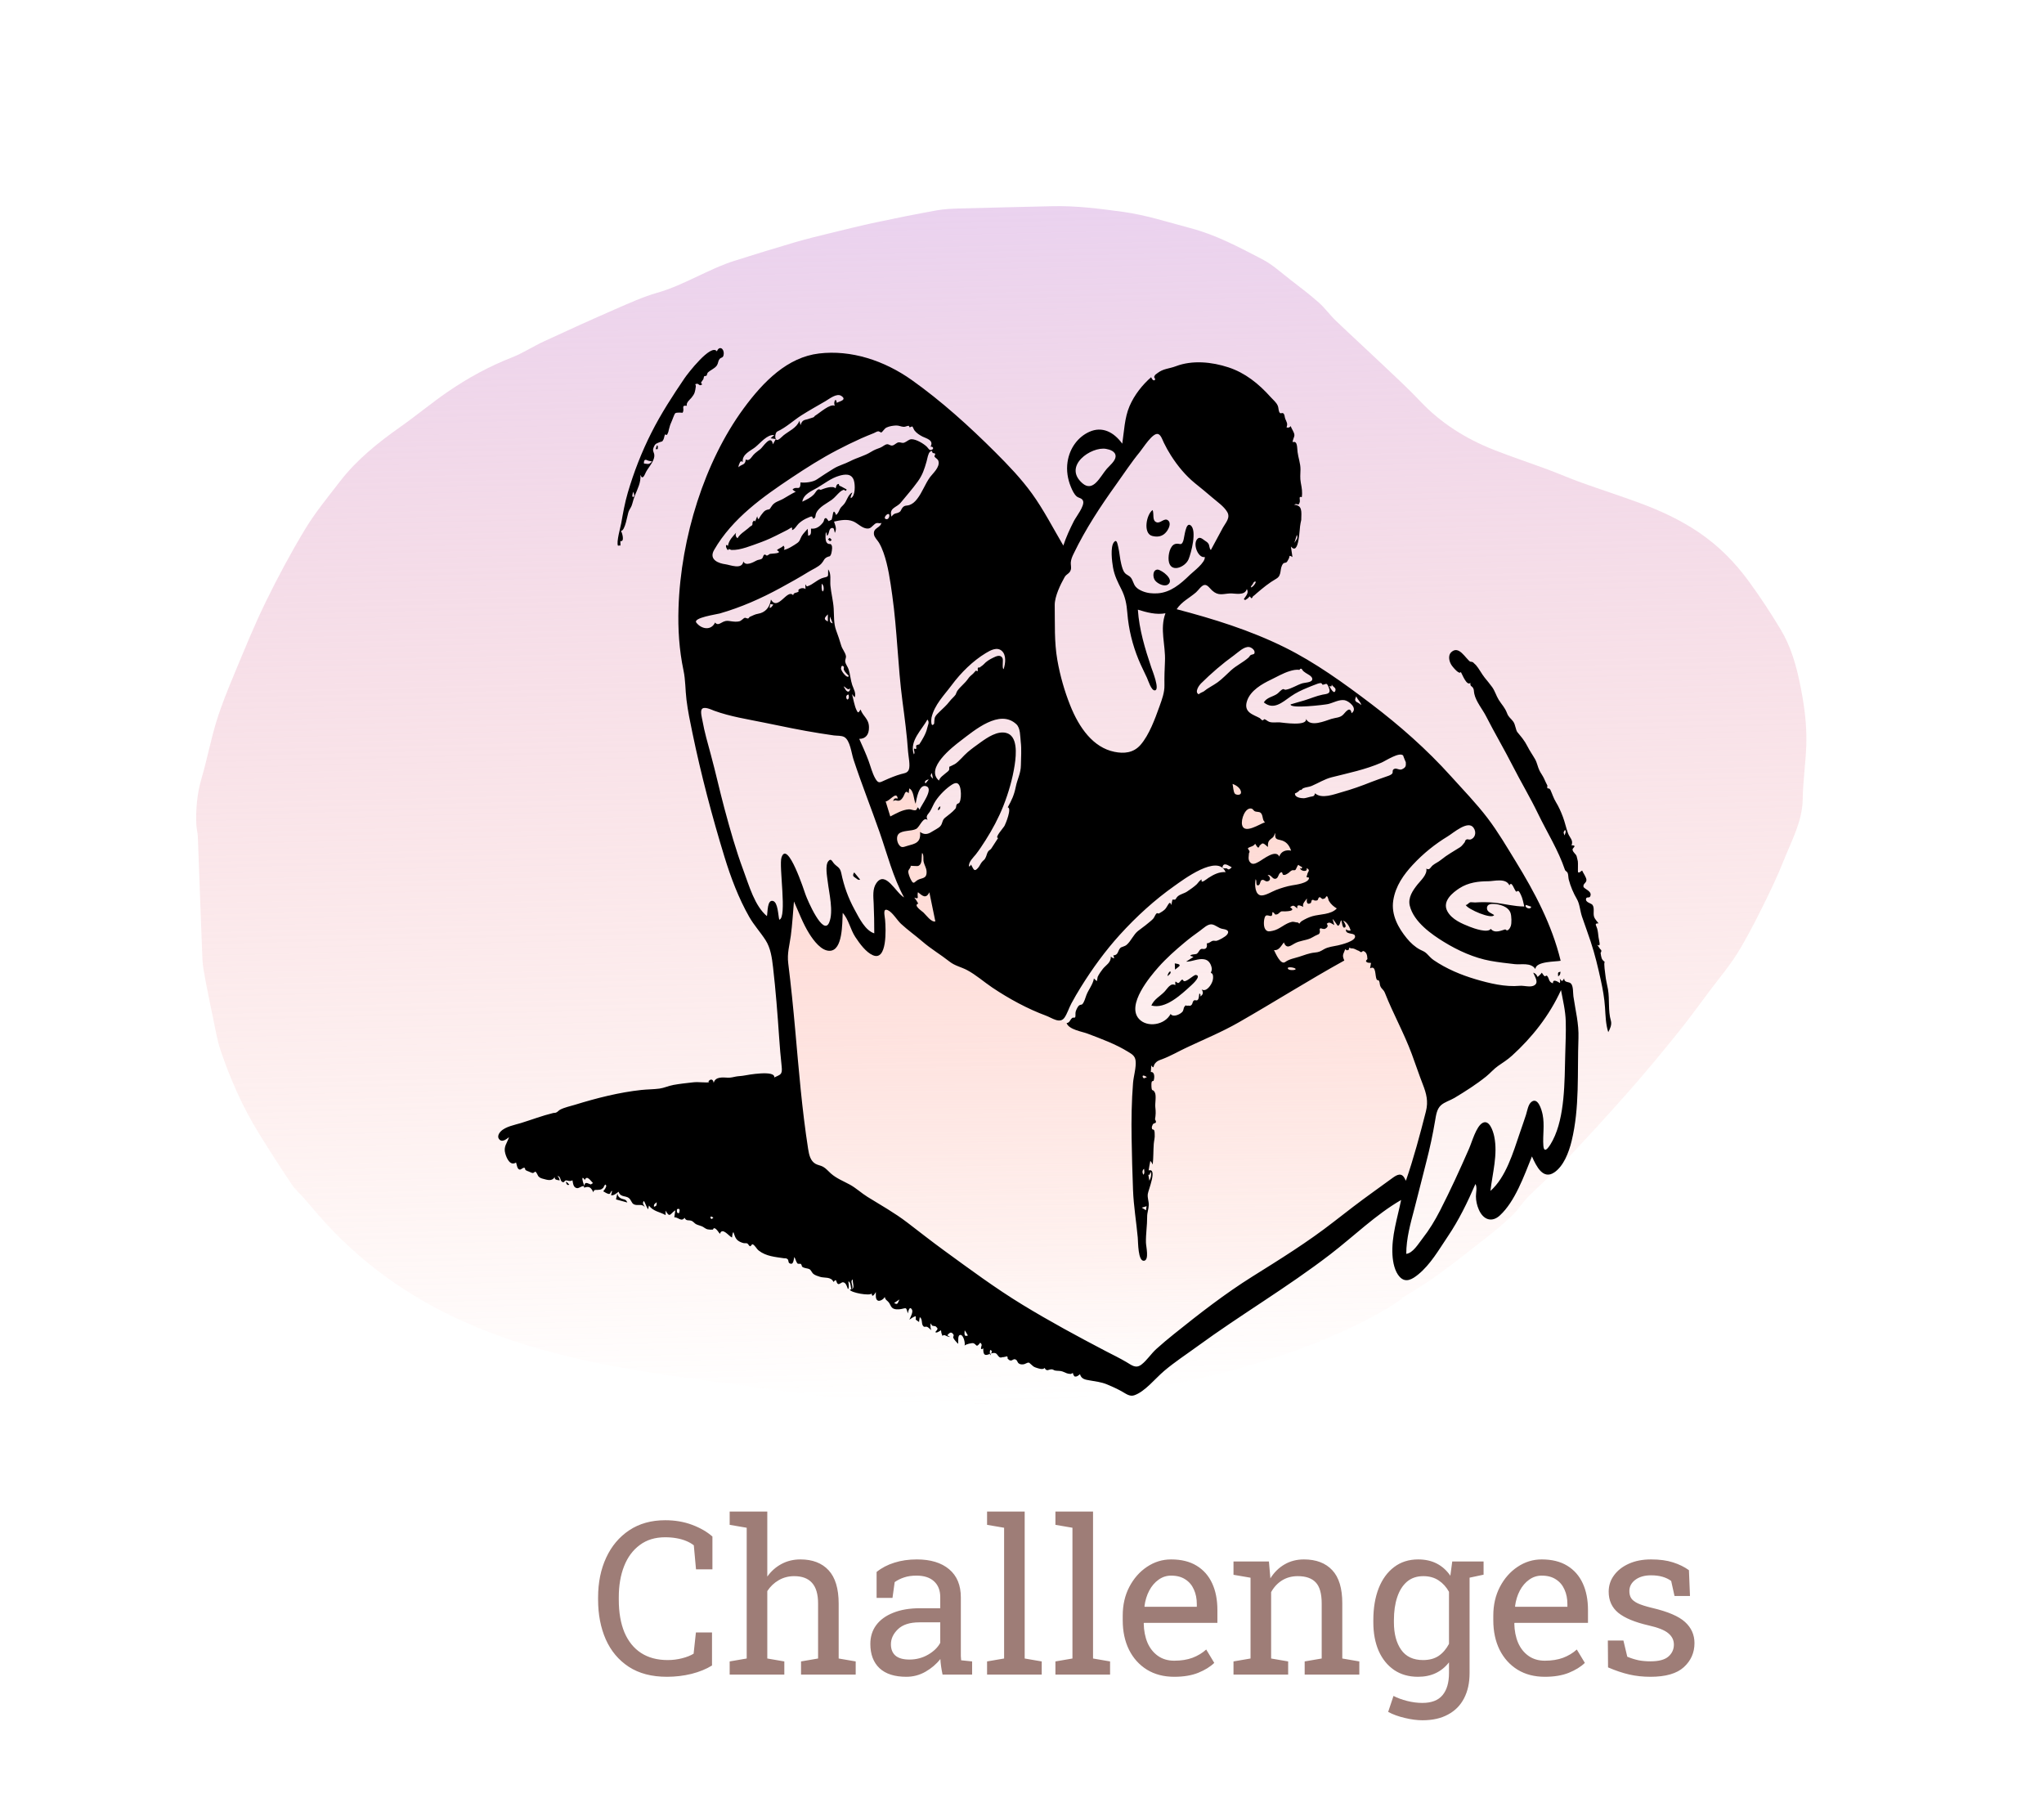 <svg width="191" height="168" viewBox="0 0 191 168" fill="none" xmlns="http://www.w3.org/2000/svg">
<g filter="url(#filter0_d_325_770)">
<g clip-path="url(#clip0_325_770)">
<path d="M0 30C0 13.431 13.431 0 30 0H147C163.569 0 177 13.431 177 30V130C177 146.569 163.569 160 147 160H30C13.431 160 0 146.569 0 130V30Z" fill="white"/>
<path d="M61.347 125.736C100.981 131.493 121.008 117.626 121.101 117.226C122.19 116.561 123.289 115.904 124.317 115.155C125.952 113.962 127.542 112.71 129.129 111.456C129.911 110.837 130.674 110.189 131.386 109.494C131.897 108.995 132.268 108.358 132.773 107.851C133.932 106.688 135.182 105.61 136.309 104.419C138.332 102.279 140.322 100.106 142.269 97.899C143.841 96.115 145.353 94.278 146.845 92.429C147.883 91.144 148.844 89.8 149.837 88.48C150.663 87.381 151.563 86.326 152.289 85.166C153.147 83.795 153.891 82.35 154.613 80.903C155.357 79.414 156.084 77.909 156.694 76.364C157.426 74.515 158.422 72.749 158.453 70.665C158.478 68.974 158.733 67.288 158.789 65.597C158.856 63.608 158.565 61.643 158.156 59.697C157.802 58.016 157.314 56.367 156.431 54.885C155.499 53.322 154.493 51.796 153.419 50.324C152.129 48.556 150.603 47.005 148.76 45.755C147.039 44.587 145.174 43.724 143.235 43.006C141.421 42.335 139.577 41.743 137.757 41.089C136.712 40.713 135.694 40.266 134.654 39.88C132.967 39.254 131.254 38.69 129.582 38.029C126.975 36.997 124.652 35.545 122.717 33.499C121.457 32.166 120.092 30.928 118.76 29.662C117.45 28.416 116.109 27.201 114.806 25.948C114.258 25.422 113.816 24.787 113.25 24.285C112.412 23.542 111.517 22.86 110.627 22.176C109.748 21.5 108.915 20.722 107.94 20.218C105.782 19.103 103.639 17.943 101.246 17.317C99.168 16.773 97.141 16.101 94.984 15.803C92.757 15.495 90.545 15.214 88.296 15.269C85.411 15.34 82.525 15.398 79.641 15.48C78.932 15.5 78.214 15.532 77.519 15.658C75.645 15.996 73.777 16.367 71.916 16.764C70.43 17.081 68.955 17.447 67.48 17.808L67.428 17.82C66.352 18.084 65.275 18.347 64.214 18.659C62.365 19.201 60.524 19.772 58.686 20.351C56.175 21.142 53.966 22.625 51.418 23.355C50.062 23.744 48.761 24.338 47.464 24.904C45.239 25.874 43.028 26.879 40.826 27.899C39.801 28.374 38.846 29.005 37.798 29.414C35.686 30.239 33.723 31.321 31.87 32.587C30.351 33.626 28.938 34.812 27.433 35.872C25.331 37.355 23.338 38.948 21.768 40.986C20.644 42.446 19.459 43.88 18.511 45.447C17.171 47.662 15.949 49.954 14.814 52.278C13.752 54.45 12.845 56.697 11.915 58.929C11.306 60.392 10.699 61.865 10.234 63.376C9.692 65.136 9.353 66.956 8.835 68.723C8.421 70.137 8.291 71.562 8.344 73.015C8.358 73.406 8.473 73.793 8.488 74.184C8.634 77.998 8.757 81.813 8.916 85.626C8.945 86.307 9.085 86.986 9.211 87.659C9.432 88.836 9.672 90.01 9.922 91.182C10.13 92.16 10.281 93.159 10.599 94.103C11.514 96.814 12.668 99.43 14.178 101.879C15.172 103.492 16.202 105.084 17.255 106.659C17.584 107.15 18.048 107.552 18.442 108.001C19.24 108.91 19.862 109.696 20.838 110.724C32.365 122.875 48.277 123.838 61.347 125.736Z" fill="url(#paint0_linear_325_770)" fill-opacity="0.8"/>
<path fill-rule="evenodd" clip-rule="evenodd" d="M62.536 82.973C63.128 88.325 63.72 93.677 64.312 99.029L64.791 103.351C64.851 103.896 64.794 104.972 65.024 105.46C65.105 105.632 65.319 105.714 65.475 105.816C66.016 106.165 66.556 106.515 67.096 106.865C71.666 109.822 76.236 112.779 80.806 115.736C85.192 118.574 89.578 121.412 93.963 124.25C94.417 124.544 95.151 125.31 95.641 125.108C96.107 124.916 96.583 124.443 97.006 124.145C97.818 123.571 98.629 122.998 99.441 122.425C104.352 118.956 109.263 115.486 114.175 112.017C116.201 110.586 118.227 109.155 120.254 107.723C120.808 107.332 121.363 106.94 121.917 106.549C122.207 106.344 122.245 106.351 122.359 106.003C122.786 104.704 122.983 103.215 123.285 101.866C123.618 100.38 123.951 98.894 124.283 97.408C124.432 96.745 124.362 96.659 124.12 96.019C123.641 94.752 123.162 93.485 122.684 92.218C121.621 89.406 120.558 86.594 119.495 83.782C119.065 82.645 118.03 81.845 117.285 81.009L105.712 68.023C105.418 67.693 105.124 67.363 104.83 67.033C104.782 69.016 104.457 71.147 104.934 73.062C105.716 76.205 106.498 79.348 107.281 82.491C107.659 84.01 108.037 85.529 108.415 87.048C108.485 87.331 108.913 88.45 108.798 88.698C108.735 88.836 108.195 88.975 108.078 89.028C107.575 89.259 107.073 89.489 106.57 89.72C105.169 90.362 103.769 91.004 102.368 91.646C101.108 92.224 99.849 92.802 98.589 93.379C98.162 93.575 97.66 93.938 97.209 93.908C96.805 93.881 96.346 93.64 95.956 93.519C95.269 93.306 94.583 93.092 93.896 92.879C92.547 92.461 91.199 92.042 89.85 91.623C88.333 91.152 87.051 89.769 85.754 88.744C83.523 86.984 81.293 85.224 79.062 83.464C78.552 83.061 78.55 82.831 78.346 82.095C77.889 80.442 77.432 78.788 76.974 77.135C76.73 76.252 76.43 75.365 76.246 74.461C75.941 72.97 75.761 71.425 75.52 69.917C75.447 69.462 75.375 69.007 75.302 68.552C74.368 69.009 73.434 69.466 72.5 69.923C72.364 69.989 71.705 70.186 71.646 70.349C71.609 70.451 71.805 70.917 71.833 71.017C72.608 73.781 73.382 76.546 74.157 79.311C74.4 80.181 74.644 81.05 74.888 81.92C74.305 80.817 73.723 79.715 73.141 78.612C72.684 80.466 72.226 82.321 71.769 84.176C70.687 82.672 69.606 81.168 68.525 79.665C68.15 81.168 67.776 82.672 67.402 84.176C66.237 82.321 65.073 80.466 63.909 78.612C63.77 79.58 63.632 80.547 63.493 81.515C63.452 81.808 63.46 82.645 63.298 82.877C63.166 83.067 62.783 82.973 62.536 82.973Z" fill="url(#paint1_linear_325_770)"/>
<path fill-rule="evenodd" clip-rule="evenodd" d="M136.262 94.541C136.196 97.061 136.242 100.331 135.098 102.546C134.913 102.904 134.288 104.018 134.218 103.038C134.149 102.076 134.346 101.124 134.151 100.151C134.047 99.63 133.697 98.493 133.099 98.963C132.794 99.203 132.714 99.795 132.595 100.168C132.418 100.721 132.221 101.265 132.035 101.813C131.386 103.727 130.714 106.012 129.272 107.279C129.461 105.628 129.975 103.865 129.629 102.197C129.511 101.628 129.154 100.59 128.54 100.923C127.94 101.248 127.552 102.696 127.269 103.341C126.412 105.297 125.536 107.216 124.571 109.099C124.085 110.046 123.561 110.912 122.926 111.722C122.529 112.228 122.033 113.085 121.407 113.16C121.407 111.716 121.802 110.321 122.162 108.961C122.549 107.499 122.902 106.024 123.282 104.559C123.611 103.289 123.882 102.028 124.101 100.725C124.192 100.186 124.264 99.628 124.645 99.279C124.988 98.967 125.529 98.818 125.911 98.588C126.914 97.984 127.946 97.332 128.878 96.581C129.26 96.273 129.59 95.875 129.99 95.598C130.447 95.283 130.873 95.018 131.295 94.634C133.118 92.978 134.76 90.94 135.867 88.514C136.047 89.489 136.285 90.441 136.311 91.446C136.338 92.476 136.289 93.512 136.262 94.541ZM121.264 106.121C120.973 105.528 120.529 105.771 120.138 106.057C119.531 106.501 118.922 106.942 118.312 107.38C117.07 108.272 115.851 109.21 114.638 110.157C112.168 112.083 109.613 113.66 107.009 115.291C104.493 116.867 102.076 118.743 99.718 120.639C99.151 121.094 98.588 121.561 98.044 122.055C97.561 122.493 97.175 123.109 96.667 123.5C96.137 123.906 95.773 123.576 95.267 123.277C94.634 122.902 93.974 122.587 93.326 122.249C90.714 120.884 88.094 119.467 85.553 117.918C83.027 116.378 80.634 114.604 78.213 112.841C77.061 112.002 75.928 111.11 74.791 110.24C73.581 109.314 72.328 108.62 71.059 107.833C70.497 107.485 70 107.012 69.423 106.695C68.817 106.362 68.176 106.123 67.633 105.643C67.39 105.428 67.185 105.171 66.906 105.018C66.678 104.893 66.419 104.872 66.193 104.74C65.734 104.47 65.603 103.921 65.514 103.351C64.942 99.692 64.639 95.931 64.308 92.231C64.121 90.15 63.914 88.077 63.656 86.007C63.54 85.074 63.774 84.351 63.896 83.443C64.039 82.383 64.096 81.3 64.191 80.233C64.644 81.242 65.035 82.302 65.61 83.223C66.034 83.902 66.758 84.865 67.539 84.842C68.753 84.807 68.697 82.298 68.746 81.302C69.299 81.897 69.467 82.866 69.926 83.556C70.344 84.187 70.915 84.97 71.558 85.252C72.913 85.847 72.782 82.816 72.708 81.957C72.671 81.525 72.469 80.843 72.948 81.04C73.389 81.221 73.818 81.971 74.189 82.316C74.831 82.911 75.534 83.405 76.192 83.973C77.007 84.678 77.888 85.188 78.72 85.844C79.24 86.255 79.808 86.347 80.376 86.649C81.207 87.092 81.941 87.751 82.732 88.282C84.299 89.332 86.037 90.273 87.75 90.906C88.305 91.111 89.043 91.689 89.464 91.095C89.723 90.73 89.893 90.172 90.113 89.763C90.391 89.245 90.686 88.74 90.993 88.246C92.083 86.49 93.293 84.831 94.636 83.35C96.2 81.626 97.909 80.075 99.737 78.784C100.523 78.229 103.803 75.741 104.524 77.492C103.931 77.447 103.418 77.709 102.911 78.036C102.787 78.115 102.15 78.664 102.299 78.18C102.114 78.222 101.951 78.513 101.811 78.643C101.569 78.867 101.201 79.125 100.92 79.31C100.643 79.493 100.3 79.538 100.047 79.76C99.955 79.841 99.899 79.972 99.811 80.06L99.558 80.063C99.52 80.231 99.482 80.4 99.445 80.568C99.302 80.017 99.098 80.734 98.86 80.967C98.716 81.107 98.49 81.251 98.321 81.341C98.195 81.409 98.175 81.252 98.053 81.371C97.944 81.477 97.874 81.711 97.757 81.844C97.614 82.006 97.43 82.133 97.27 82.272C96.963 82.538 96.639 82.747 96.328 82.999C95.91 83.339 95.691 83.923 95.285 84.278C95.093 84.446 94.795 84.466 94.691 84.573C94.43 84.844 94.516 85.253 94.029 85.271C94.073 85.357 94.1 85.449 94.109 85.549C93.993 85.525 93.89 85.467 93.8 85.376C93.82 85.96 93.343 86.169 93.057 86.529C92.892 86.737 92.686 87.029 92.57 87.279C92.551 87.32 92.514 87.654 92.506 87.658C92.462 87.684 92.193 87.399 92.218 87.423C92.143 87.963 91.709 88.474 91.519 88.975C91.419 89.238 91.318 89.662 91.12 89.847C91.067 89.898 90.902 89.845 90.765 90.02C90.665 90.149 90.55 90.386 90.509 90.557C90.482 90.67 90.515 90.965 90.476 91.033C90.404 91.158 90.293 91.032 90.182 91.125C89.975 91.295 89.97 91.562 89.667 91.597C89.876 92.207 91.134 92.395 91.591 92.569C92.884 93.059 94.241 93.549 95.45 94.3C95.762 94.495 96.058 94.655 96.114 95.102C96.191 95.725 95.927 96.553 95.877 97.183C95.741 98.882 95.713 100.631 95.742 102.337C95.769 103.953 95.812 105.585 95.875 107.199C95.932 108.696 96.183 110.163 96.318 111.649C96.355 112.057 96.33 113.896 96.912 113.803C97.398 113.726 97.091 112.47 97.082 112.11C97.062 111.312 97.201 110.499 97.195 109.694C97.192 109.308 97.333 108.975 97.346 108.605C97.359 108.239 97.209 107.95 97.254 107.572C97.297 107.208 98.189 105.117 97.333 105.362C97.383 105.063 97.427 104.761 97.493 104.467C97.585 104.566 97.658 104.682 97.714 104.814C97.79 104.172 97.765 103.53 97.812 102.888C97.833 102.596 97.931 102.278 97.898 101.984C97.904 101.862 97.891 101.743 97.859 101.626C97.807 101.559 97.742 101.523 97.664 101.52C97.623 101.359 97.613 101.315 97.685 101.157C97.716 101.05 97.778 100.984 97.87 100.957C98.046 100.932 98.066 100.81 97.93 100.592C98.001 100.162 98.01 99.89 97.959 99.46C97.916 99.099 98.074 98.4 97.913 98.078C97.725 97.703 97.632 98.067 97.597 97.546C97.59 97.436 97.584 97.206 97.62 97.096C97.661 96.977 97.782 97.025 97.797 96.983C97.902 96.694 97.909 96.124 97.537 96.173C97.552 95.966 97.566 95.76 97.581 95.553C97.85 95.926 97.756 95.61 97.908 95.403C98.114 95.123 98.314 95.075 98.608 94.965C99.391 94.671 100.144 94.228 100.909 93.869C102.528 93.109 104.177 92.43 105.748 91.531C109.053 89.641 112.293 87.589 115.619 85.749C115.381 85.217 115.529 85.191 115.702 84.692C115.934 84.886 115.886 84.751 116.05 84.739C116.035 84.573 116.078 84.523 116.179 84.589C116.259 84.618 116.342 84.629 116.426 84.62C116.632 84.663 116.8 84.799 116.987 84.851C117.049 84.906 117.116 84.947 117.19 84.974C117.256 84.956 117.312 84.916 117.359 84.856C117.662 84.923 117.764 85.198 117.777 85.597C117.779 85.666 117.603 85.737 117.654 85.83C117.742 85.993 117.979 85.954 118.114 85.975C118.084 86.144 118.055 86.312 118.025 86.481C118.62 86.151 118.465 87.186 118.645 87.526C118.695 87.621 118.807 87.545 118.865 87.655C118.941 87.798 118.918 88.001 118.983 88.144C119.129 88.467 119.276 88.428 119.422 88.798C120.184 90.73 121.198 92.53 121.929 94.504C122.278 95.443 122.592 96.399 122.956 97.33C123.29 98.187 123.481 98.915 123.243 99.851C122.69 102.022 122.098 104.233 121.373 106.329C121.337 106.26 121.301 106.191 121.264 106.121ZM82.677 122.326C82.625 122.432 82.573 122.539 82.521 122.645C82.406 121.846 82.713 122.217 82.677 122.326ZM80.237 120.829C80.07 120.769 80.142 120.442 80.147 120.302C80.253 120.46 80.356 120.621 80.444 120.795C80.374 120.806 80.305 120.818 80.237 120.829ZM73.549 117.757C73.724 117.639 73.849 117.554 74.047 117.42C73.846 117.893 73.846 117.893 73.549 117.757ZM63.028 76.114C62.761 76.903 63.575 81.777 62.817 81.936C62.709 81.509 62.695 80.331 62.245 80.19C61.687 80.016 61.742 81.228 61.666 81.603C60.52 80.643 60.011 78.787 59.464 77.317C58.766 75.443 58.218 73.494 57.693 71.541C57.245 69.871 56.874 68.172 56.421 66.505C56.137 65.459 55.83 64.409 55.639 63.33C55.597 63.096 55.433 62.501 55.572 62.278C55.774 61.954 56.502 62.325 56.736 62.41C58.256 62.962 59.833 63.199 61.394 63.519C63.129 63.875 64.86 64.243 66.606 64.518C67.042 64.587 67.478 64.653 67.915 64.716C68.198 64.757 68.627 64.716 68.896 64.869C69.441 65.179 69.556 66.364 69.759 66.978C70.513 69.272 71.401 71.493 72.195 73.766C72.911 75.813 73.454 77.991 74.482 79.855C73.715 79.445 72.743 77.278 71.885 78.527C71.517 79.064 71.61 79.772 71.639 80.415C71.682 81.344 71.695 82.28 71.695 83.211C70.856 82.948 70.293 81.801 69.852 80.987C69.251 79.877 68.872 78.831 68.606 77.558C68.49 77.006 68.184 76.993 67.912 76.663C67.738 76.451 67.65 76.165 67.399 76.473C67.084 76.861 67.294 77.934 67.348 78.392C67.477 79.481 67.901 81.158 67.489 82.181C66.934 83.562 65.445 80.087 65.27 79.585C65.181 79.329 63.597 74.43 63.028 76.114ZM61.988 52.444C62.082 52.461 62.175 52.478 62.269 52.495C62.194 52.576 62.036 52.858 61.908 52.783C61.934 52.67 61.961 52.557 61.988 52.444ZM66.957 51.158C66.928 51.197 66.898 51.236 66.869 51.275C66.734 51.072 66.782 50.777 66.782 50.542C66.96 50.672 67.003 50.931 66.957 51.158ZM67.359 53.407V54.07C66.986 53.875 66.979 53.775 67.359 53.407ZM67.811 54.25C67.55 54.163 67.519 54.094 67.555 53.61C67.664 53.881 67.735 54.06 67.811 54.25ZM69.313 59.156C69.204 59.495 68.565 58.687 68.588 58.445C68.61 58.214 68.709 58.145 68.844 58.294C68.889 58.343 68.822 58.521 68.851 58.582C68.954 58.806 69.162 58.988 69.313 59.156ZM69.32 61.2C69.16 61.682 68.875 60.923 69.293 60.902C69.321 60.999 69.33 61.099 69.32 61.2ZM69.01 60.44C68.948 60.34 68.888 60.239 68.829 60.136C69.044 60.189 69.216 60.568 69.443 60.315C69.416 60.7 69.189 60.711 69.01 60.44ZM55.068 54.178C54.722 53.722 56.982 53.402 57.255 53.323C59.234 52.755 61.103 51.931 62.954 50.921C63.836 50.44 64.715 49.952 65.577 49.418C65.949 49.187 66.459 48.992 66.77 48.646C66.992 48.399 66.983 48.212 67.272 48.064C67.517 47.94 67.529 48.057 67.641 47.832C67.709 47.697 67.785 47.201 67.745 47.054C67.638 46.654 67.479 46.978 67.256 46.702C67.096 46.503 67.134 45.938 67.178 45.703C67.235 45.815 67.268 45.936 67.276 46.067C67.518 45.923 67.421 45.429 67.686 45.348C67.964 45.263 67.936 45.525 68.008 45.793C68.219 45.42 68.05 45.102 67.936 44.737C68.516 44.607 69.139 44.48 69.713 44.712C70.129 44.88 70.485 45.293 70.923 45.373C71.353 45.451 71.436 45.206 71.752 44.957C72.01 44.754 72.23 44.992 72.363 44.84C72.281 45.355 71.58 45.285 71.666 45.929C71.705 46.219 72 46.48 72.134 46.706C72.303 46.989 72.437 47.302 72.552 47.622C72.998 48.863 73.189 50.304 73.377 51.632C73.839 54.91 73.897 58.253 74.332 61.541C74.54 63.107 74.747 64.674 74.855 66.256C74.882 66.651 75.082 67.548 74.918 67.929C74.78 68.25 74.471 68.251 74.201 68.329C73.671 68.48 73.174 68.686 72.665 68.915C72.21 69.12 72.078 69.245 71.785 68.729C71.502 68.229 71.362 67.633 71.16 67.085C70.902 66.387 70.591 65.713 70.292 65.04C70.879 65.04 71.217 64.658 71.201 63.938C71.185 63.142 70.641 62.953 70.417 62.298C70.199 62.639 70.181 62.649 70.025 62.325C69.848 61.955 69.728 61.277 69.619 60.857C69.697 60.957 69.775 61.057 69.852 61.157C70.048 60.831 69.741 60.319 69.638 60.013C69.48 59.54 69.452 59.029 69.302 58.557C69.22 58.3 69.03 58.098 68.983 57.829C68.952 57.65 69.077 57.479 69.047 57.296C68.996 56.979 68.698 56.638 68.605 56.315C68.463 55.818 68.308 55.381 68.131 54.897C67.891 54.241 67.947 53.554 67.903 52.857C67.858 52.134 67.666 51.442 67.598 50.722C67.551 50.225 67.698 49.599 67.386 49.2C67.349 49.862 67.507 49.852 66.99 49.971C66.403 50.107 65.977 50.634 65.421 50.792C65.306 50.824 65.223 50.221 65.268 51.044C65.001 50.807 64.432 51.101 64.645 51.242C64.484 51.449 64.167 51.306 64.114 51.617C63.568 50.976 62.691 53.156 62.04 52.019C61.933 52.79 61.47 53.245 60.848 53.347C60.536 53.398 60.343 53.524 60.066 53.637C60.009 53.66 59.989 53.757 59.922 53.783C59.82 53.823 59.671 53.703 59.597 53.726C59.448 53.774 59.282 54.011 59.074 54.058C58.835 54.112 58.574 54.087 58.334 54.054C58.035 54.012 57.904 53.969 57.611 54.088C57.347 54.195 57.065 54.494 56.821 54.168C56.436 54.969 55.52 54.773 55.068 54.178ZM72.827 44.512C72.537 44.47 72.739 44.168 72.873 44.078C73.239 43.832 73.141 44.557 72.827 44.512ZM56.731 47.386C58.437 44.419 61.355 42.381 63.923 40.666C65.326 39.729 66.757 38.821 68.23 38.054C68.962 37.673 69.703 37.307 70.451 36.972C70.85 36.793 71.254 36.631 71.658 36.469C71.77 36.424 71.973 36.287 72.09 36.3C72.07 36.298 72.381 36.4 72.32 36.432C72.52 36.327 72.616 36.053 72.851 35.943C73.116 35.82 73.453 35.769 73.737 35.758C73.988 35.748 74.205 35.873 74.444 35.883C74.601 35.889 74.735 35.799 74.888 35.786C74.967 35.779 74.96 35.921 75.008 35.929C75.028 35.933 75.238 35.838 75.24 35.84C75.316 35.899 75.384 36.13 75.453 36.219C75.651 36.478 75.941 36.658 76.205 36.794C76.526 36.959 77.309 37.126 76.946 37.737C77.204 37.693 77.324 37.974 77.001 38.045C76.826 38.084 76.752 37.891 76.622 37.759C76.322 37.455 75.594 37.023 75.161 37.042C74.918 37.053 74.73 37.275 74.506 37.356C74.285 37.436 74.176 37.312 73.982 37.332C73.756 37.355 73.61 37.586 73.395 37.627C73.193 37.665 73.08 37.499 72.9 37.511C72.685 37.524 72.477 37.749 72.272 37.824C71.947 37.944 71.707 38.026 71.389 38.225C70.772 38.611 70.084 38.757 69.448 39.089C68.941 39.355 68.365 39.495 67.894 39.788C67.372 40.114 66.847 40.439 66.335 40.794C65.965 41.05 65.213 41.138 64.805 41.073C64.799 41.977 64.43 41.343 64.057 41.739C64.145 41.833 64.246 41.902 64.357 41.946C63.954 42.14 63.581 42.382 63.19 42.605C62.785 42.837 62.354 42.887 62.089 43.324C61.844 43.727 61.927 43.519 61.562 43.678C61.395 43.75 61.249 43.972 61.129 44.121C60.921 44.377 60.875 44.765 60.757 44.239C60.722 44.303 60.586 44.712 60.56 44.722C60.411 44.532 60.39 44.758 60.307 44.838C60.351 45.013 60.288 45.127 60.12 45.182C60.035 45.258 59.949 45.333 59.861 45.406C59.545 45.671 59.142 45.898 58.919 46.292C58.755 46.175 58.694 45.973 58.794 45.767C58.48 46.116 58.106 46.475 58.021 47.011C57.982 46.966 57.936 46.933 57.884 46.913C57.757 47.017 57.923 47.326 58.004 47.396C58.356 47.231 57.916 47.291 58.153 47.317C58.22 47.325 58.289 47.386 58.364 47.387C58.582 47.39 58.788 47.377 59.004 47.337C59.482 47.248 59.951 47.083 60.413 46.918C60.917 46.737 61.421 46.557 61.913 46.336C62.319 46.153 62.717 45.95 63.116 45.748C63.275 45.667 63.434 45.585 63.594 45.505C63.897 45.352 64.056 45.102 64.014 45.531C64.255 45.483 64.464 45.072 64.649 44.904C64.91 44.668 65.203 44.493 65.511 44.372C65.636 44.324 65.728 44.262 65.857 44.261C65.921 44.261 65.959 44.476 65.999 44.465C66.276 44.384 66.149 44.199 66.274 43.932C66.546 43.35 67.28 43.028 67.73 42.697C68.016 42.487 68.219 42.205 68.483 41.972C68.607 41.863 68.696 41.815 68.826 41.769C68.925 41.734 69.046 42.008 69.111 41.732C68.88 41.619 68.69 41.479 68.469 41.396C68.312 41.337 68.5 41.136 68.251 41.256C68.151 41.304 68.117 41.537 68.081 41.634C67.803 41.335 67.022 41.645 66.693 41.77C66.67 41.779 66.569 41.714 66.521 41.718C66.331 41.733 66.198 42.042 66.073 42.175C65.74 42.528 65.379 42.675 64.97 42.877C65.079 42.159 65.88 41.865 66.348 41.59C67.031 41.188 67.668 40.675 68.417 40.458C68.915 40.314 69.576 40.198 69.791 40.897C69.92 41.316 69.936 42.356 69.5 42.549C69.454 42.354 69.602 42.187 69.646 42.017C69.212 42.217 69.141 42.845 68.811 43.173C68.626 43.357 68.559 43.416 68.47 43.594C68.381 43.771 68.338 43.936 68.13 44.124C67.789 43.252 67.847 44.447 67.674 44.597C67.743 44.537 67.392 44.713 67.434 44.694C67.418 44.701 67.265 44.403 67.166 44.409C66.985 44.42 67.02 44.66 66.933 44.781C66.638 45.189 66.257 45.456 65.783 45.392C65.772 45.682 65.846 46.029 65.517 46.056L65.474 45.412C65.295 45.63 65.059 45.838 64.913 46.09C64.748 46.378 64.765 46.555 64.49 46.747C64.203 46.947 63.591 47.342 63.249 47.377C63.334 47.232 63.319 47.101 63.204 46.985C63.032 47.199 62.778 47.22 62.595 47.413C63.231 47.733 62.107 47.716 61.964 47.753C61.869 47.777 61.785 47.882 61.689 47.905C61.56 47.937 61.544 47.774 61.433 47.826C61.272 47.901 61.337 48.114 61.168 48.221C61.047 48.298 60.84 48.297 60.703 48.37C60.377 48.545 59.68 48.931 59.46 48.462C59.348 49.266 58.205 48.777 57.782 48.723C57.202 48.649 56.193 48.321 56.731 47.386ZM59.164 39.161C59.246 39.077 59.328 39.083 59.41 39.18C59.296 38.452 60.18 38.099 60.566 37.79C61.077 37.38 61.679 36.584 62.349 36.647C62.234 36.748 62.12 36.85 62.007 36.952C62.169 36.978 62.332 37.003 62.495 37.029C62.403 37.191 62.311 37.353 62.219 37.516C62.069 36.518 61.285 37.778 61.058 37.961C60.83 38.146 60.602 38.284 60.399 38.509C60.198 38.732 60.016 39.135 59.684 38.934C59.654 39.504 59.273 39.349 59.011 39.664C59 39.467 59.094 39.327 59.164 39.161ZM62.637 36.316C63.446 35.951 64.15 35.276 64.913 34.793C65.641 34.332 66.384 33.919 67.124 33.489C67.5 33.27 68.188 32.706 68.617 32.994C69.196 33.382 68.399 33.507 68.192 33.642C68.115 33.044 67.847 33.586 68.007 33.918C67.565 33.688 66.601 34.588 66.179 34.836C66.084 34.893 66.127 34.925 66.018 34.991C65.991 35.008 65.715 35.084 65.635 35.115C65.238 35.276 64.977 35.148 64.806 35.726C64.77 35.59 64.734 35.454 64.698 35.318C64.45 35.99 63.694 36.285 63.211 36.683C63.087 36.785 62.731 37.183 62.573 37.101C62.353 36.986 62.442 36.404 62.637 36.316ZM77.232 38.344C77.574 38.371 77.245 38.563 77.338 38.69C77.328 38.676 77.544 38.898 77.516 38.837C77.554 38.919 77.646 38.916 77.692 39.083C77.854 39.657 77.148 40.25 76.911 40.576C76.448 41.21 76.181 42.012 75.698 42.625C75.481 42.902 75.264 43.093 74.962 43.197C74.751 43.269 74.528 43.191 74.334 43.436C74.177 43.633 74.213 43.745 74.04 43.85C73.736 44.035 73.601 43.873 73.305 44.272C73.05 43.437 73.783 43.439 74.165 42.972C74.692 42.328 75.27 41.677 75.765 40.988C76.204 40.376 76.38 39.839 76.589 39.095C76.655 38.86 76.726 38.357 76.908 38.21C77.19 37.981 77.021 38.327 77.232 38.344ZM78.912 60.04C79.808 58.832 80.919 57.748 82.124 57.02C82.555 56.76 83.168 56.419 83.614 56.819C84.051 57.211 83.957 57.994 83.781 58.527C83.612 58.447 83.771 57.698 83.684 57.514C83.492 57.11 83.079 57.324 82.798 57.459C82.469 57.618 82.175 57.793 81.915 58.081C81.809 58.197 81.607 58.302 81.539 58.382C81.437 58.331 81.377 58.368 81.359 58.493C81.38 58.57 81.377 58.645 81.352 58.72C81.337 58.743 81.204 58.646 81.185 58.666C81.1 58.754 81.019 58.858 80.935 58.941C80.765 59.106 80.621 59.184 80.465 59.415C80.163 59.86 79.765 60.121 79.462 60.545C79.394 60.641 79.312 60.887 79.296 60.908C79.143 61.124 78.916 61.294 78.744 61.522C78.445 61.916 78.126 62.18 77.782 62.518C77.633 62.663 77.46 62.82 77.362 63.022C77.317 63.114 77.291 63.619 77.29 63.621C76.952 64.068 77.018 63.17 77.043 63.058C77.318 61.848 78.245 60.939 78.912 60.04ZM77.068 68.224C77.11 68.414 77.144 68.571 77.187 68.764C76.919 68.499 76.919 68.499 77.068 68.224ZM76.779 68.847C76.68 68.966 76.581 69.085 76.481 69.203C76.262 68.924 76.819 68.799 76.779 68.847ZM76.639 64.04C76.535 64.551 76.151 65.171 75.887 65.574C75.916 65.529 75.662 65.619 75.633 65.639C75.539 65.705 75.764 66.13 75.439 65.94C75.323 66.019 75.551 66.34 75.394 66.483C74.94 65.237 76.179 64.158 76.658 63.233C76.893 63.493 76.698 63.754 76.639 64.04ZM73.693 70.776C74.024 70.879 74.196 70.814 74.419 70.423C74.553 70.187 74.602 69.771 74.909 70.123L74.964 69.67C75.402 69.887 75.365 70.67 75.557 71.104C75.65 70.613 75.871 69.242 76.546 69.462C77.305 69.709 76.042 71.281 75.925 71.666C75.667 71.184 75.769 71.633 75.572 71.701C75.403 71.759 75.139 71.609 74.934 71.623C74.31 71.664 73.762 72.002 73.192 72.289C73.047 71.82 72.903 71.351 72.759 70.882C73.094 70.913 73.788 69.836 73.887 70.619C73.638 70.567 73.568 70.58 73.447 70.853C73.524 70.805 73.606 70.78 73.693 70.776ZM75.094 76.898C75.093 76.894 75.739 76.942 75.797 76.917C76.239 76.722 76.076 76.117 76.166 75.69C76.349 75.892 76.252 76.261 76.308 76.522C76.374 76.83 76.565 77.091 76.583 77.42C76.623 78.163 76.118 77.998 75.734 78.238C75.407 78.444 75.371 78.702 75.094 78.149C75.019 77.999 74.858 77.609 74.875 77.417C74.891 77.227 75.14 77.07 75.094 76.898ZM75.615 80.112L75.436 79.87C75.969 80.067 75.655 79.771 75.777 79.367C76.186 79.695 76.519 80.033 76.843 79.376L77.402 82.093C77.026 82.199 76.542 81.5 76.285 81.26C76.136 81.121 75.311 80.587 75.806 80.431C75.742 80.325 75.679 80.218 75.615 80.112ZM79.263 71.579C78.953 71.935 78.641 72.134 78.303 72.413C78.006 72.659 78.108 72.941 77.852 73.214C77.681 73.396 77.281 73.581 77.07 73.72C76.695 73.967 76.359 74.014 75.973 73.738C76.078 74.757 75.498 74.837 74.777 75.039C74.433 75.136 74.23 75.283 73.982 74.903C73.812 74.643 73.745 74.173 73.957 73.935C74.292 73.557 75.186 73.688 75.616 73.45C75.943 73.27 76.276 72.255 76.678 72.624C76.471 72.225 76.713 72.118 76.894 71.833C77.091 71.521 77.213 71.156 77.418 70.847C77.807 70.258 78.405 69.667 78.958 69.312C79.444 69 79.7 69.221 79.772 69.876C79.809 70.206 79.808 70.696 79.655 70.989C79.606 71.082 79.445 71.083 79.396 71.171C79.311 71.323 79.389 71.435 79.263 71.579ZM84.972 63.671C85.36 64.033 85.322 64.794 85.383 65.312C85.469 66.042 85.407 66.749 85.397 67.493C85.388 68.272 85.07 68.78 84.921 69.51C84.755 70.323 84.541 70.753 84.169 71.435C84.572 71.512 83.972 72.965 83.873 73.153C83.765 73.357 82.898 74.298 83.27 74.298C83.064 74.624 82.841 74.959 82.637 75.276C82.556 75.401 82.415 75.45 82.352 75.538C82.223 75.717 82.215 75.877 82.122 76.086C81.982 76.403 81.936 76.318 81.751 76.548C81.624 76.707 81.54 76.917 81.415 77.069C81.012 77.56 80.961 77.158 80.735 76.78C80.701 76.881 80.639 76.945 80.551 76.971C80.48 76.543 80.966 76.111 81.171 75.851C81.506 75.425 81.811 74.956 82.107 74.49C82.741 73.492 83.311 72.432 83.76 71.297C84.238 70.088 84.62 68.78 84.819 67.462C84.97 66.457 85.113 64.733 83.999 64.477C83.189 64.291 82.296 64.885 81.628 65.365C81.221 65.658 80.811 65.949 80.424 66.278C80.003 66.635 79.639 67.14 79.182 67.427C79.432 67.27 78.607 67.742 78.734 67.609C78.674 67.671 78.725 67.86 78.686 67.946C78.635 68.057 78.459 68.166 78.379 68.238C78.17 68.428 77.835 68.622 77.739 68.936C76.41 67.793 79.054 65.763 79.731 65.246C81.076 64.221 83.415 62.218 84.972 63.671ZM88.558 52.553C88.545 51.73 89.101 50.606 89.477 49.935C89.661 49.607 89.954 49.62 90.062 49.232C90.124 49.009 90.043 48.775 90.061 48.551C90.086 48.248 90.195 48.005 90.321 47.745C91.458 45.39 92.839 43.306 94.31 41.252C95.036 40.24 95.724 39.188 96.506 38.237C96.833 37.84 97.711 36.411 98.214 36.554C98.48 36.63 98.635 37.119 98.755 37.369C98.954 37.782 99.172 38.169 99.413 38.549C100.051 39.552 100.786 40.432 101.653 41.143C102.195 41.587 102.743 42.019 103.273 42.484C103.709 42.867 104.369 43.305 104.68 43.843C104.992 44.381 104.534 44.836 104.284 45.283C103.896 45.977 103.538 46.697 103.148 47.391C102.993 47.256 103.033 46.983 102.926 46.811C102.832 46.658 102.699 46.596 102.568 46.502C102.319 46.322 102.074 46.101 101.848 46.403C101.454 46.932 101.996 48.182 102.581 48.045C102.65 48.566 101.482 49.426 101.189 49.713C100.291 50.594 99.365 51.36 98.178 51.44C97.698 51.472 97.198 51.428 96.742 51.234C96.523 51.141 96.281 51.014 96.114 50.812C95.913 50.57 95.862 50.209 95.668 49.97C95.499 49.762 95.267 49.73 95.098 49.521C94.929 49.312 94.846 48.982 94.777 48.712C94.643 48.183 94.618 47.626 94.489 47.096C94.412 46.777 94.348 46.351 94.096 46.657C93.729 47.102 93.913 48.501 94.007 49.034C94.141 49.794 94.456 50.407 94.786 51.061C95.144 51.771 95.276 52.429 95.34 53.25C95.46 54.787 95.826 56.262 96.396 57.645C96.635 58.227 96.922 58.774 97.181 59.343C97.302 59.608 97.573 60.514 97.902 60.509C98.427 60.501 97.679 58.655 97.575 58.345C96.999 56.629 96.45 54.825 96.327 52.966C97.151 53.222 98.05 53.465 98.905 53.303C98.353 54.789 98.929 56.268 98.859 57.798C98.823 58.565 98.798 59.273 98.811 60.038C98.823 60.708 98.572 61.379 98.354 61.985C97.923 63.189 97.38 64.675 96.579 65.597C95.909 66.369 95.013 66.429 94.138 66.251C92.147 65.847 90.838 64.003 90.003 61.908C89.466 60.562 89.056 59.125 88.801 57.663C88.506 55.972 88.584 54.269 88.558 52.553ZM91.143 41.154C89.285 39.533 91.985 37.693 93.359 37.944C93.682 38.002 94.275 38.163 94.245 38.67C94.22 39.085 93.646 39.547 93.426 39.802C92.798 40.532 92.159 42.039 91.143 41.154ZM104.659 77.155C104.595 77.086 104.075 77.255 104.281 76.884C104.453 76.576 104.927 76.962 105.1 77.042C104.957 77.16 104.834 77.343 104.659 77.155ZM96.923 96.751C96.763 96.775 96.596 96.256 97.172 96.644C97.089 96.68 97.006 96.716 96.923 96.751ZM96.906 105.211C96.926 105.444 96.985 105.597 96.848 105.766C96.732 105.594 96.717 105.351 96.906 105.211ZM97.14 108.707C97.123 108.833 97.106 108.96 97.089 109.087C96.956 109.005 96.824 108.924 96.691 108.843C96.84 108.798 96.99 108.752 97.14 108.707ZM97.303 105.759C97.501 105.849 97.409 105.563 97.552 105.523C97.604 105.82 97.54 106.075 97.399 106.32C97.385 106.262 97.313 105.764 97.303 105.759ZM102.366 84.666C102.088 84.623 102.046 84.977 101.839 85.115C101.705 85.203 101.298 85.137 101.222 85.306C101.322 85.341 101.423 85.376 101.523 85.411C101.293 85.56 101.063 85.71 100.834 85.859C101.386 85.859 101.962 85.541 102.511 85.634C102.743 85.674 102.913 85.768 103.058 85.996C103.146 86.133 103.224 86.356 103.238 86.525C103.254 86.707 103.135 86.834 103.156 86.921C103.404 86.929 103.374 87.418 103.319 87.617C103.198 88.049 102.72 88.726 102.292 88.452C102.471 88.758 102.425 88.933 102.16 89.111C102.184 89.01 102.202 88.833 102.066 88.85C102.032 89.02 102.045 89.29 101.93 89.418C101.801 89.561 101.686 89.394 101.563 89.487C101.417 89.597 101.46 89.771 101.346 89.891C101.194 90.05 101.172 89.937 100.99 89.968C100.715 90.015 100.891 89.809 100.67 90.077C100.594 90.17 100.607 90.411 100.483 90.547C100.246 90.807 99.613 91.078 99.386 90.744C98.839 91.788 97.201 92.039 96.438 91.215C95.222 89.9 97.49 87.227 98.239 86.38C98.99 85.53 99.825 84.795 100.669 84.087C101.149 83.684 101.641 83.318 102.144 82.96C102.454 82.738 102.844 82.334 103.225 82.372C103.567 82.407 103.859 82.727 104.219 82.79C104.479 82.836 104.985 82.912 104.656 83.337C104.503 83.536 103.9 83.857 103.694 83.906C103.574 83.934 103.447 83.88 103.327 83.909C103.125 83.959 102.986 84.165 102.765 84.139C102.835 84.533 102.708 84.718 102.366 84.666ZM105.965 70.045C105.965 70.353 105.499 70.277 105.401 70.172C105.241 70 105.235 69.485 105.176 69.251C105.447 69.333 105.965 69.634 105.965 70.045ZM102.206 59.88C103.187 58.91 104.217 58.019 105.307 57.235C105.697 56.955 106.247 56.388 106.732 56.459C106.935 56.489 107.355 56.77 107.202 57.08C107.174 57.138 106.948 57.162 106.878 57.204C106.799 57.251 106.736 57.383 106.663 57.448C106.154 57.898 105.542 58.174 105.032 58.635C104.612 59.014 104.221 59.437 103.769 59.762C103.335 60.073 102.883 60.27 102.471 60.615C102.479 60.609 101.936 60.844 102.042 60.887C101.565 60.695 102.069 60.017 102.206 59.88ZM108.741 59.519C109.323 59.239 109.893 58.9 110.503 58.712C110.807 58.618 111.119 58.547 111.434 58.59C111.488 58.477 111.559 58.452 111.648 58.515C111.717 58.644 111.809 58.742 111.923 58.811C112.096 58.972 112.736 59.183 112.608 59.538C112.524 59.773 111.882 59.792 111.707 59.845C111.176 60.005 110.682 60.363 110.135 60.451C110.084 60.459 109.917 60.384 109.915 60.385C109.701 60.441 109.524 60.707 109.341 60.835C108.947 61.11 108.38 61.156 108.097 61.631C109.014 62.38 109.809 61.637 110.615 61.072C111.098 60.733 111.616 60.489 112.144 60.271C112.42 60.158 112.698 60.04 112.977 59.941C113.093 59.89 113.212 59.853 113.334 59.831C113.447 59.804 113.529 59.853 113.578 59.98C113.916 59.967 113.944 59.711 114.148 60.188C114.435 60.86 113.996 60.826 113.584 60.908C113.012 61.022 112.431 61.28 111.867 61.45C111.737 61.49 110.598 61.808 110.597 61.819C110.545 62.253 113.815 61.852 114.095 61.787C114.591 61.672 115.122 61.346 115.635 61.424C116.028 61.484 116.925 62.181 116.297 62.643C116.174 61.93 115.749 62.519 115.528 62.76C115.233 63.08 114.81 63.049 114.405 63.175C113.851 63.346 112.434 63.99 112.04 63.169C112.165 63.888 109.905 63.523 109.595 63.499C109.292 63.476 108.901 63.554 108.608 63.45C108.417 63.382 108.311 63.232 108.132 63.198C108.088 63.256 108.035 63.294 107.973 63.315C107.882 63.26 107.8 63.189 107.727 63.103C107.122 62.768 106.185 62.583 106.522 61.515C106.839 60.508 107.972 59.888 108.741 59.519ZM114.413 60.141C114.428 60.078 114.443 60.016 114.458 59.953C114.46 60.145 114.84 60.227 114.796 60.477C114.699 61.028 114.26 60.199 114.222 60.109C114.286 60.12 114.349 60.13 114.413 60.141ZM116.736 61.058C116.78 61.284 117.286 61.765 117.161 61.876C116.961 61.549 116.41 61.698 116.736 61.058ZM108.2 81.68C108.385 81.237 108.946 81.991 108.886 81.235C109.191 81.268 109.001 81.547 109.366 81.425C109.502 81.379 109.595 81.196 109.762 81.154C109.806 81.143 109.998 81.161 110.064 81.159C110.284 81.15 111.144 81.121 110.552 80.774C110.883 80.51 110.924 80.644 111.223 80.886C111.146 80.386 111.586 80.67 111.791 80.732C111.645 80.447 112.008 80.144 112.125 79.951C112.083 80.248 112.105 80.58 112.462 80.39C112.551 80.343 112.531 80.133 112.601 80.099C112.73 80.036 112.802 80.15 112.849 80.144C112.894 80.138 112.99 80.168 113.086 80.125C113.21 80.069 113.15 79.867 113.308 79.838C113.411 79.818 113.486 80 113.611 80.001C113.675 80.002 113.783 79.924 113.832 79.928C113.84 79.928 113.902 79.75 113.977 79.746C114.087 79.74 114.132 80.095 114.172 80.164C114.364 80.493 114.621 80.708 114.916 80.884C114.382 81.474 113.303 81.412 112.631 81.611C112.267 81.719 111.957 81.874 111.624 82.075C111.543 82.138 111.474 82.215 111.416 82.307C111.369 82.269 111.322 82.231 111.274 82.194C111.092 82.207 110.919 82.098 110.714 82.14C110.079 82.269 109.582 82.842 108.937 82.97C108.647 83.027 108.409 83.108 108.22 82.805C108.055 82.539 108.082 81.962 108.2 81.68ZM107.33 78.15C107.474 78.297 107.301 78.774 107.579 78.722C107.777 78.685 107.737 78.316 107.893 78.237C108.097 78.135 108.22 78.379 108.411 78.356C108.768 78.314 108.748 77.938 108.446 77.773C108.76 77.673 108.86 78.12 109.138 78.116C109.503 78.111 109.416 77.592 109.727 77.506C109.861 77.468 109.816 77.706 109.903 77.736C110.078 77.795 110.2 77.694 110.354 77.604C110.492 77.525 110.591 77.37 110.742 77.318C110.811 77.294 110.985 77.338 111.036 77.293C111.137 77.204 111.229 76.856 111.329 76.81C111.308 76.819 111.636 77.018 111.683 77.036C111.654 77.183 111.588 77.201 111.483 77.089C111.483 77.42 112.247 77.524 112.091 77.114C112.504 77.32 112.196 77.426 112.155 77.714C112.138 77.83 112.083 77.827 112.099 77.949C112.107 78.006 112.323 77.957 112.321 78.034C112.302 78.529 110.994 78.681 110.746 78.725C110.233 78.815 109.747 78.967 109.252 79.154C108.884 79.294 108.249 79.693 107.857 79.668C107.293 79.632 107.219 78.746 107.33 78.15ZM106.07 73.1C105.933 72.55 106.374 71.413 106.948 71.555C107.089 71.59 107.124 71.731 107.234 71.793C107.387 71.881 107.636 71.835 107.768 71.925C108.065 72.128 107.916 72.645 108.214 72.832C107.743 72.969 106.289 73.975 106.07 73.1ZM106.615 75.239C106.817 75.108 107.146 75.091 107.284 74.839C107.353 74.896 107.483 75.245 107.606 75.191C107.664 75.167 107.723 74.978 107.719 74.978C107.829 74.974 107.851 74.795 108.019 74.815C108.173 74.833 108.346 75.057 108.483 75.14C108.46 74.586 108.577 74.533 108.95 74.237C109.032 74.172 109.1 73.928 109.175 73.829C109.103 74.411 109.285 74.414 109.67 74.501C110.153 74.611 110.454 74.923 110.647 75.485C110.236 75.389 109.705 75.505 109.543 76.038C109.215 75.315 108.021 76.313 107.635 76.517C107.348 76.669 107.015 76.873 106.775 76.519C106.606 76.27 106.703 75.971 106.706 75.749C106.707 75.68 106.767 75.676 106.761 75.573C106.754 75.441 106.612 75.388 106.615 75.239ZM111.007 86.611C110.899 86.66 110.339 86.688 110.336 86.465C110.333 86.267 111.323 86.466 111.007 86.611ZM110.099 85.888C109.676 86.203 109.202 85.095 109.047 84.775C109.491 84.844 109.707 84.396 109.969 84.056C110.218 84.713 110.595 84.366 110.993 84.147C111.461 83.888 111.975 83.886 112.455 83.678C112.605 83.614 112.743 83.517 112.889 83.443C113.007 83.39 113.124 83.335 113.241 83.28C113.324 83.189 113.354 83.078 113.33 82.947C113.29 82.836 113.317 82.766 113.41 82.737C113.521 82.777 113.633 82.8 113.749 82.806C113.934 82.762 114.199 82.552 113.976 82.325C114.215 82.063 114.455 82.323 114.686 82.438C114.631 82.25 114.576 82.062 114.521 81.874C114.636 81.932 114.975 82.504 115.01 82.5C115.229 82.481 115.206 82.126 115.332 81.983C115.405 82.091 115.426 82.897 115.712 82.625C115.834 82.509 115.571 82.114 115.506 82.024C115.833 82.113 116.119 82.583 116.207 82.949C116.052 82.976 115.908 82.938 115.776 82.836C115.692 83.345 116.473 83.138 116.6 83.404C116.848 83.925 115.236 84.286 115.026 84.335C114.606 84.431 114.11 84.467 113.725 84.692C113.356 84.906 113.268 84.968 112.837 85.008C112.345 85.054 111.865 85.25 111.389 85.402C110.975 85.534 110.465 85.616 110.099 85.888ZM119.094 67.258C119.483 67.09 120.792 66.215 121.125 66.604C121.09 66.563 121.365 67.249 121.363 67.206C121.386 67.563 121.379 67.706 121.015 67.877C120.754 68 120.526 67.74 120.291 67.843C120.034 67.956 120.214 68.157 120.081 68.297C119.936 68.451 119.655 68.518 119.474 68.585C119.031 68.75 118.584 68.888 118.143 69.066C117.246 69.427 116.296 69.764 115.373 70.02C114.684 70.211 113.515 70.686 112.88 70.125C112.818 70.444 112.666 70.4 112.456 70.447C112.291 70.483 111.992 70.582 111.845 70.587C111.601 70.595 110.923 70.518 111.016 70.105C110.99 70.219 111.544 69.83 111.448 69.806C111.683 69.865 111.607 69.723 111.8 69.643C112.051 69.54 112.314 69.545 112.571 69.435C113.219 69.159 113.762 68.8 114.446 68.626C116.007 68.23 117.588 67.912 119.094 67.258ZM56.502 109.903C56.375 109.907 56.277 109.473 56.662 109.783C56.609 109.823 56.555 109.863 56.502 109.903ZM53.462 109.342C53.289 109.395 53.221 109.279 53.256 108.995C53.496 108.881 53.564 108.996 53.462 109.342ZM51.114 108.762C51.07 108.508 51.226 108.451 51.367 108.337C51.353 108.673 51.353 108.673 51.114 108.762ZM45.208 106.675C44.97 106.612 44.653 106.332 44.599 106.803C44.559 106.694 44.356 106.181 44.443 106.062C44.489 106 44.661 106.288 44.643 106.259C44.851 105.751 45.21 106.364 45.41 106.545C45.343 106.589 45.276 106.632 45.208 106.675ZM107.067 50.572C107.149 50.363 107.246 50.297 107.357 50.373C107.182 50.863 106.59 51.128 107.067 50.572ZM111.183 45.977C111.329 46.308 111.109 46.448 110.951 46.724C111.043 46.427 111.107 46.221 111.183 45.977ZM129.071 78.343C129.6 78.343 130.727 78.006 131.047 78.735C131.258 78.24 131.498 79.169 131.681 79.318C131.702 79.335 131.834 79.213 131.895 79.258C131.988 79.326 132.068 79.51 132.121 79.619C132.28 79.948 132.349 80.34 132.438 80.703C131.513 80.703 130.566 80.444 129.642 80.349C129.036 80.287 128.441 80.286 127.834 80.325C127.714 80.333 127.474 80.285 127.371 80.312C127.266 80.34 127.076 80.597 126.961 80.556C127.14 80.962 129.439 81.945 129.615 81.496C129.407 81.344 128.945 81.228 128.946 80.861C128.946 80.451 129.379 80.452 129.608 80.464C130.11 80.49 130.949 80.691 131.155 81.32C131.243 81.59 131.27 82.268 131.173 82.528C131.111 82.696 131.005 82.898 130.837 82.932C130.769 82.946 130.67 82.836 130.659 82.839C130.315 82.927 129.678 83.26 129.303 82.79C129.032 83.212 127.729 82.751 127.33 82.592C126.632 82.313 125.671 81.931 125.247 81.146C124.73 80.189 125.781 79.381 126.384 78.992C127.208 78.46 128.15 78.344 129.071 78.343ZM132.593 80.555C132.755 80.61 132.918 80.666 133.08 80.721C133.036 81.064 132.396 80.792 132.593 80.555ZM137.497 93.017C137.547 91.644 137.218 90.434 137.027 89.106C136.98 88.776 137.028 88.2 136.821 87.93C136.623 87.671 136.18 87.881 136.162 87.423C135.967 87.699 135.987 87.757 135.746 87.44C135.79 87.576 135.797 87.714 135.765 87.855C135.616 87.751 135.075 87.409 135.12 87.877C134.675 87.759 134.804 87.423 134.55 87.167C134.514 87.131 134.369 87.26 134.313 87.205C134.211 87.105 134.16 87.015 134.074 86.886C133.965 87.046 133.816 87.161 133.682 87.287C133.604 87.083 133.453 86.933 133.271 86.883C133.441 87.312 133.862 87.868 133.285 88.112C132.941 88.257 132.377 88.079 132.012 88.113C130.661 88.239 129.181 87.884 127.875 87.496C126.533 87.098 125.176 86.535 123.969 85.713C123.712 85.537 123.549 85.33 123.328 85.112C123.113 84.901 122.956 84.868 122.697 84.733C122.231 84.489 121.805 84.099 121.45 83.664C120.688 82.729 119.98 81.506 120.192 80.137C120.404 78.772 121.182 77.706 122.015 76.807C122.999 75.746 124.109 74.86 125.288 74.145C125.815 73.826 127.162 72.626 127.683 73.328C128.016 73.777 127.829 74.349 127.374 74.449C127.262 74.473 127.145 74.383 127.031 74.445C126.868 74.534 126.925 74.64 126.858 74.715C126.741 74.845 126.616 75.047 126.441 75.16C125.83 75.552 125.24 75.863 124.656 76.341C124.386 76.562 124.127 76.656 123.89 76.849C123.654 77.04 123.6 77.356 123.283 77.161C123.396 77.718 122.717 78.313 122.451 78.654C122.039 79.182 121.545 79.856 121.737 80.636C122.114 82.165 123.814 83.326 124.903 83.998C126.261 84.837 127.759 85.504 129.271 85.781C130.023 85.918 130.8 86.003 131.557 86.09C132.147 86.157 133.052 85.909 133.476 86.549C133.489 85.803 135.423 85.869 135.835 85.773C135.01 82.373 133.389 79.349 131.656 76.524C130.806 75.138 129.971 73.711 129.002 72.44C127.94 71.048 126.728 69.805 125.576 68.524C123.317 66.013 120.761 63.771 118.161 61.796C115.567 59.826 112.88 57.887 110.038 56.483C106.792 54.879 103.374 53.823 99.953 52.925C100.417 52.212 101.172 51.864 101.766 51.343C101.974 51.16 102.255 50.722 102.525 50.662C102.818 50.597 103.049 50.977 103.257 51.167C103.855 51.714 104.268 51.482 104.953 51.449C105.363 51.429 106.334 51.704 106.507 51.036C106.736 51.405 106.403 51.701 106.233 51.971C106.357 52.18 106.457 51.963 106.579 51.931C106.617 51.893 106.655 51.855 106.693 51.817C106.754 51.711 106.809 51.71 106.857 51.815C106.93 51.948 107.004 51.918 107.078 51.727C107.098 51.712 107.119 51.696 107.139 51.681C107.228 51.624 107.313 51.534 107.395 51.463C108.018 50.927 108.573 50.47 109.26 50.075C109.837 49.744 109.526 49.11 109.907 48.662C109.993 48.561 110.138 48.612 110.23 48.526C110.32 48.441 110.333 48.346 110.399 48.255C110.557 48.038 110.369 47.786 110.772 48.052L110.627 47.065C111.417 47.99 111.414 45.33 111.522 44.936C111.508 44.988 111.593 44.585 111.593 44.588C111.616 43.79 111.707 43.212 110.931 43.165C111.225 42.943 111.315 43.377 111.45 42.927C111.518 42.702 111.306 42.314 111.644 42.459C111.715 41.98 111.645 41.592 111.556 41.126C111.465 40.649 111.519 40.331 111.523 39.854C111.528 39.313 111.317 38.77 111.25 38.237C111.198 37.82 111.252 37.162 110.804 37.315C110.742 37.197 110.963 36.832 110.954 36.651C110.94 36.371 110.687 36.086 110.616 35.817C110.511 35.948 110.362 35.992 110.219 35.932C110.354 35.567 110.227 35.444 110.099 35.129C110.025 34.948 110.07 34.749 109.912 34.619C109.821 34.545 109.667 34.67 109.596 34.583C109.444 34.397 109.5 34.149 109.396 33.903C109.265 33.595 108.965 33.36 108.759 33.129C107.598 31.829 106.338 30.835 104.795 30.327C103.237 29.815 101.422 29.631 99.87 30.222C99.25 30.459 98.699 30.434 98.141 30.875C97.96 31.019 97.94 30.98 97.848 31.219C97.827 31.275 98.02 31.423 97.902 31.514C97.774 31.613 97.632 31.412 97.567 31.245C96.759 31.95 96.002 32.889 95.542 33.966C95.085 35.036 95.043 36.294 94.869 37.457C94.064 36.348 92.975 35.817 91.791 36.35C90.759 36.814 89.959 37.835 89.757 39.157C89.634 39.963 89.769 40.78 90.073 41.507C90.204 41.821 90.363 42.169 90.605 42.381C90.796 42.548 91.123 42.525 91.213 42.826C91.35 43.288 90.554 44.286 90.347 44.691C89.974 45.423 89.626 46.179 89.362 46.978C88.413 45.364 87.506 43.6 86.427 42.112C85.41 40.707 84.196 39.447 83.007 38.259C80.537 35.794 77.969 33.478 75.207 31.515C72.635 29.686 69.528 28.671 66.53 29.03C63.601 29.381 61.358 31.613 59.471 34.188C55.843 39.14 53.621 46.197 53.404 52.788C53.338 54.768 53.464 56.722 53.869 58.642C54.062 59.557 54.034 60.456 54.147 61.382C54.273 62.427 54.493 63.468 54.705 64.491C55.512 68.39 56.541 72.286 57.695 76.055C58.295 78.015 59.022 79.932 60.004 81.66C60.458 82.459 61.046 83.083 61.534 83.842C62.008 84.577 62.133 85.479 62.237 86.382C62.487 88.545 62.653 90.718 62.803 92.894C62.867 93.816 62.941 94.73 63.042 95.646C63.131 96.444 62.908 96.405 62.351 96.676C62.464 95.959 59.802 96.447 59.55 96.496C59.277 96.549 58.987 96.55 58.771 96.592C58.531 96.639 58.295 96.708 58.017 96.698C57.609 96.684 56.846 96.558 56.69 97.186C56.583 96.459 55.875 97.254 56.399 97.119C55.861 97.191 55.313 97.071 54.769 97.132C54.145 97.202 53.516 97.268 52.897 97.381C52.466 97.46 52.054 97.66 51.623 97.718C51.07 97.792 50.493 97.785 49.935 97.845C47.877 98.064 45.745 98.605 43.744 99.224C43.291 99.364 42.77 99.464 42.337 99.689C42.221 99.749 42.117 99.884 42.006 99.936C41.82 100.023 41.845 99.963 41.68 100.002C40.69 100.241 39.668 100.631 38.678 100.937C38.128 101.106 37.235 101.26 36.787 101.722C36.586 101.929 36.41 102.296 36.732 102.531C36.989 102.719 37.356 102.419 37.564 102.257C37.379 102.839 37.029 103.129 37.218 103.792C37.367 104.315 37.704 104.961 38.222 104.623C38.291 104.817 38.319 105.204 38.523 105.276C38.707 105.34 38.84 105.059 39.02 105.125C39.084 105.149 39.059 105.296 39.117 105.334C39.216 105.4 39.317 105.428 39.431 105.474C39.529 105.514 39.686 105.596 39.788 105.605C39.853 105.611 40.005 105.477 40.005 105.477C40.154 105.504 40.234 105.847 40.341 105.946C40.48 106.075 40.594 106.105 40.769 106.151C41.13 106.248 41.597 106.414 41.836 105.968C41.781 106.286 42.141 106.255 42.299 106.295C42.282 106.128 42.205 105.974 42.086 105.882C42.441 105.91 42.297 106.335 42.559 106.447C42.746 106.527 42.725 106.324 42.868 106.301C43.056 106.272 43.199 106.437 43.493 106.285C43.557 106.626 43.58 106.97 43.928 107.021C44.133 107.051 44.609 106.607 44.582 106.977C45.038 106.816 45.211 106.925 45.45 107.409C45.49 107.112 45.685 107.198 45.864 107.18C46.148 107.15 46.155 107.178 46.374 106.984C46.395 106.967 46.568 106.489 46.644 106.786C46.679 106.919 46.45 107.232 46.366 107.311C46.471 107.375 46.815 107.6 46.948 107.558C47.062 107.523 47.062 107.287 47.2 107.275C47.166 107.41 47.133 107.546 47.099 107.682C47.367 107.729 47.59 107.513 47.802 107.355C48.004 107.969 48.58 107.623 48.893 108.085C49.059 108.33 49.067 108.516 49.383 108.58C49.706 108.645 49.988 108.474 50.263 108.795C50.176 108.596 49.959 108.431 50.175 108.216C50.321 108.467 50.397 108.77 50.566 109.003C50.59 108.884 50.613 108.766 50.636 108.647C51.077 109.215 51.632 109.22 52.197 109.536V109.119C52.602 109.863 52.623 109.393 53.106 109.089C53.074 109.308 53.041 109.526 53.008 109.745C53.356 109.713 53.681 110.21 53.966 109.788C54.138 110.137 54.347 109.965 54.63 110.076C54.791 110.139 54.91 110.329 55.067 110.399C55.301 110.502 55.371 110.497 55.592 110.587C55.788 110.667 55.9 110.823 56.145 110.873C56.305 110.905 56.45 110.903 56.602 110.894C56.661 110.891 56.642 110.731 56.773 110.768C56.976 110.826 57.127 111.132 57.273 111.289C57.492 110.624 58.107 111.515 58.404 111.634C58.433 111.463 58.428 111.258 58.53 111.118C58.65 111.435 58.696 111.702 58.946 111.907C59.09 112.025 59.301 112.109 59.468 112.152C59.573 112.18 59.764 112.147 59.83 112.186C59.943 112.253 59.985 112.431 60.099 112.447C60.166 112.457 60.265 112.245 60.315 112.261C60.544 112.337 60.672 112.673 60.904 112.855C61.594 113.395 62.462 113.448 63.23 113.567C63.423 113.596 63.451 113.533 63.608 113.669C63.691 113.742 63.654 113.964 63.756 114.026C64.144 114.26 64.144 113.761 64.225 113.45C64.353 113.654 64.375 113.923 64.551 114.085C64.646 114.082 64.742 114.084 64.838 114.093C64.892 114.167 64.927 114.253 64.944 114.35C65.176 114.539 65.438 114.473 65.678 114.615C65.757 114.661 65.896 114.942 65.993 115.023C66.166 115.168 66.434 115.245 66.632 115.308C67.047 115.439 67.643 115.264 67.89 115.787C68.218 115.363 68.091 115.869 68.313 115.975C68.445 116.038 68.643 115.789 68.788 115.814C69.051 115.858 69.146 116.201 69.23 116.45C69.39 116.407 69.28 115.862 69.275 115.742C69.474 115.714 69.518 116.345 69.553 116.483C69.867 116.301 69.351 115.734 69.689 115.552C69.658 116.035 69.977 116.433 69.407 116.502C69.486 116.793 71.325 117.116 71.452 116.859C71.481 117.334 71.745 116.891 71.843 116.728C71.854 117.005 71.775 117.398 72.033 117.527C72.209 117.614 72.603 117.388 72.672 117.181C72.751 117.497 72.882 117.487 73.046 117.688C73.158 117.826 73.232 118.065 73.35 118.18C73.566 118.393 73.969 118.36 74.222 118.313C74.716 118.22 74.658 118.106 74.834 118.724C74.874 118.49 74.998 117.998 75.216 118.364C75.354 118.596 75.059 119.107 74.974 119.311C75.165 119.185 75.354 119.035 75.57 118.981C75.582 119.061 75.594 119.232 75.562 119.307C75.568 119.291 75.799 119.478 75.885 119.53C75.864 119.517 75.953 119.053 75.95 119.068C76.255 119.294 76.043 119.728 76.313 119.952C76.383 120.01 76.547 119.942 76.631 119.977C76.778 120.039 76.905 120.204 77.035 120.301C76.931 120.133 76.946 119.85 76.953 119.656C77.02 119.7 77.067 119.865 77.134 119.879C77.159 119.883 77.422 119.925 77.42 119.924C77.694 120.155 77.638 120.184 77.403 120.461C77.487 120.62 77.837 120.344 77.932 120.298C77.952 120.36 77.957 120.586 77.994 120.626C78.017 120.693 78.039 120.76 78.062 120.826C78.132 120.763 78.207 120.742 78.287 120.763C78.338 120.785 78.733 120.978 78.76 120.912C78.674 120.878 78.595 120.827 78.525 120.757C78.753 120.51 78.903 120.378 79.114 120.735C79.14 120.78 79.049 120.942 79.076 121C79.177 121.219 79.383 121.392 79.523 121.57C79.581 121.325 79.446 120.71 79.768 120.732C80.025 120.75 80.221 121.502 80.132 121.735C80.234 121.6 80.845 121.466 80.961 121.509C81.287 121.628 81.195 121.991 81.596 121.459C81.87 121.686 81.629 121.772 81.678 122.05C81.75 122.068 81.819 122.046 81.883 121.985C81.835 123.164 82.556 122.263 83.025 122.443C83.209 122.514 83.256 122.765 83.453 122.839C83.558 122.878 83.674 122.786 83.775 122.808C83.857 122.794 83.938 122.777 84.018 122.756C84.12 122.695 84.168 122.764 84.161 122.963C84.325 123.065 84.263 123.105 84.454 123.125C84.578 123.138 84.691 122.983 84.831 123.009C85.073 123.055 85.041 123.279 85.195 123.396C85.334 123.501 85.491 123.497 85.662 123.477C85.749 123.467 85.994 123.331 86.024 123.331C86.207 123.328 86.108 123.281 86.327 123.47C86.498 123.618 86.57 123.713 86.78 123.781C87.02 123.859 87.447 124.029 87.609 123.82C87.828 124.215 87.999 123.925 88.288 123.951C88.436 123.964 88.459 124.034 88.591 124.061C88.804 124.106 89.07 124.067 89.296 124.155C89.653 124.293 89.694 124.363 90.059 124.382C90.125 124.351 90.19 124.319 90.256 124.288C90.276 124.421 90.328 124.529 90.412 124.613C90.616 124.664 90.75 124.54 90.918 124.404C91.044 124.875 91.451 124.916 91.799 124.978C92.362 125.078 92.899 125.133 93.441 125.356C93.899 125.544 94.357 125.755 94.798 125.995C95.185 126.207 95.551 126.524 95.989 126.375C96.983 126.038 97.945 124.809 98.776 124.104C99.761 123.268 100.822 122.579 101.851 121.828C105.945 118.836 110.271 116.306 114.309 113.203C116.513 111.509 118.558 109.496 120.925 108.126C120.588 109.804 120.014 111.508 120.118 113.265C120.16 113.973 120.333 114.81 120.788 115.304C121.352 115.915 121.979 115.526 122.518 115.089C123.672 114.154 124.442 112.789 125.306 111.507C126.328 109.991 127.121 108.361 127.871 106.633C128.051 106.937 127.914 107.447 127.917 107.784C127.92 108.215 128.016 108.629 128.182 109.014C128.609 110.005 129.423 110.246 130.158 109.566C131.572 108.259 132.393 105.93 133.151 104.055C133.584 105.024 134.197 106.245 135.235 105.552C136.092 104.981 136.595 103.704 136.857 102.623C137.622 99.467 137.38 96.252 137.497 93.017Z" fill="black"/>
<path fill-rule="evenodd" clip-rule="evenodd" d="M136.198 74.061C136.101 73.775 136.058 73.821 136.237 73.544C136.377 73.71 136.265 73.847 136.198 74.061ZM140.527 91.37C140.253 90.429 140.422 89.407 140.256 88.441C140.179 87.998 140.058 87.568 140.015 87.117C139.995 86.917 139.847 86.016 139.948 85.875C139.638 85.648 139.637 85.481 139.566 85.038C139.676 84.896 139.662 84.776 139.524 84.676C139.434 84.544 139.343 84.412 139.253 84.281C139.648 84.514 139.414 83.917 139.374 83.574C139.342 83.302 139.32 83.019 139.245 82.759C139.153 82.439 138.947 82.277 139.375 82.277C139.234 82.084 139.024 81.885 138.954 81.648C138.853 81.308 139.019 80.859 138.814 80.559C138.699 80.391 138.108 80.326 138.212 79.964C138.264 79.78 138.504 79.917 138.578 79.788C138.869 79.281 138.009 79.07 137.967 78.854C137.912 78.574 138.223 78.512 138.242 78.25C138.261 77.994 137.93 77.573 137.843 77.343C137.724 77.378 137.593 77.605 137.457 77.497C137.431 77.476 137.47 76.589 137.439 76.472C137.409 76.356 137.346 76.049 137.324 75.992C137.236 75.766 136.984 75.656 136.944 75.39C136.92 75.231 137.437 74.99 136.844 74.982C137.057 74.529 136.666 74.254 136.524 73.868C136.342 73.37 136.234 72.833 136.046 72.334C135.864 71.848 135.66 71.387 135.397 70.957C135.159 70.568 135.056 70.194 134.866 69.783C134.828 69.747 134.79 69.711 134.752 69.675C134.593 69.702 134.542 69.615 134.599 69.413C134.477 69.197 134.387 68.966 134.28 68.739C134.156 68.476 133.988 68.262 133.859 68.006C133.689 67.667 133.639 67.284 133.446 66.944C133.209 66.526 132.942 66.157 132.723 65.723C132.447 65.179 132.143 64.841 131.796 64.42C131.631 64.219 131.612 63.718 131.41 63.433C131.19 63.123 130.972 63.039 130.82 62.632C130.622 62.102 130.331 61.849 130.047 61.391C129.813 61.013 129.699 60.579 129.442 60.214C129.22 59.9 128.969 59.613 128.732 59.316C128.434 58.94 128.214 58.483 127.903 58.126C127.948 58.178 127.633 57.877 127.649 57.886C127.579 57.843 127.354 57.809 127.387 57.832C126.918 57.5 126.33 56.284 125.625 56.928C125.254 57.267 125.432 57.889 125.691 58.226C125.802 58.371 126.38 59.085 126.505 58.784C126.64 59.014 127.055 60.128 127.401 59.809C127.366 60.19 127.549 60.063 127.669 60.321C127.749 60.49 127.71 60.574 127.768 60.839C127.927 61.567 128.535 62.278 128.859 62.914C129.665 64.495 130.554 65.994 131.36 67.576C132.129 69.085 132.99 70.516 133.727 72.045C134.566 73.783 135.611 75.424 136.243 77.298C136.264 77.361 136.44 77.46 136.483 77.555C136.559 77.719 136.543 78.004 136.592 78.19C136.761 78.835 137.036 79.471 137.349 80.005C137.624 80.474 137.644 81.112 137.833 81.662C138.1 82.437 138.381 83.205 138.64 83.984C139.043 85.197 139.317 86.36 139.595 87.626C139.776 88.447 139.919 89.267 139.977 90.115C140.03 90.894 140.043 91.706 140.282 92.444C140.445 92.14 140.637 91.746 140.527 91.37Z" fill="black"/>
<path fill-rule="evenodd" clip-rule="evenodd" d="M48.312 108.071C48.022 108 47.749 107.906 47.688 107.505C47.646 107.694 47.604 107.883 47.562 108.072C47.915 108.168 48.268 108.265 48.62 108.361C48.538 108.186 48.478 108.111 48.312 108.071Z" fill="black"/>
<path fill-rule="evenodd" clip-rule="evenodd" d="M49.089 42.277C49.111 42.164 49.139 42.053 49.175 41.945C49.198 42.05 49.315 42.278 49.247 42.378C49.16 42.504 49.073 42.432 49.089 42.277ZM50.509 39.02C50.604 39.071 50.81 39.081 50.928 39.123C50.622 39.441 50.568 39.347 50.172 39.31C50.154 38.989 50.263 38.889 50.509 39.02ZM47.855 46.971C47.896 46.973 47.938 46.974 47.979 46.975C47.981 46.836 47.978 46.696 47.97 46.556C48.387 46.666 48.151 45.787 48.02 45.605C48.427 45.621 48.625 44.067 48.754 43.768C48.869 43.502 48.999 43.399 49.082 43.075C49.156 42.791 49.235 42.536 49.34 42.267C49.583 41.65 49.902 41.09 49.843 40.37C50.049 40.91 50.23 40.371 50.36 40.113C50.57 39.698 51.083 39.167 51.138 38.673C51.186 38.239 50.918 38.216 51.076 37.812C51.236 37.404 51.367 37.445 51.648 37.315C51.834 37.228 51.871 37.333 52.003 37.05C52.088 36.866 52.058 36.729 52.167 36.579C52.212 36.626 52.263 36.645 52.321 36.637C52.409 36.496 52.467 36.34 52.495 36.166C52.567 35.933 52.602 35.718 52.711 35.496C52.814 35.285 52.997 34.721 53.094 34.619C53.197 34.511 53.782 34.566 53.779 34.57C54.021 34.204 53.578 33.839 54.191 33.916C54.07 33.645 54.496 33.307 54.619 33.156C54.928 32.778 54.952 32.603 55.017 32.129C55.05 31.887 54.835 31.915 55.124 31.859C55.244 31.837 55.358 32.021 55.445 31.994C55.826 31.875 55.427 31.898 55.532 31.71C55.566 31.651 55.735 31.411 55.733 31.414C55.725 31.426 55.772 31.205 55.81 31.148C55.883 31.141 55.955 31.126 56.025 31.102C56.061 31.015 56.093 30.926 56.12 30.835C56.396 30.557 56.809 30.433 56.999 30.129C57.123 29.932 57.086 29.739 57.245 29.542C57.397 29.355 57.598 29.491 57.628 29.068C57.666 28.531 57.187 28.291 56.991 28.834C56.46 28.045 54.238 30.94 53.982 31.318C52.867 32.96 51.771 34.642 50.857 36.457C49.966 38.226 49.235 40.088 48.663 42.039C48.388 42.98 48.22 43.916 48.051 44.889C47.995 45.215 47.573 46.667 47.748 46.992C47.784 46.985 47.82 46.978 47.855 46.971Z" fill="black"/>
<path fill-rule="evenodd" clip-rule="evenodd" d="M135.601 87.232C135.788 87.081 135.788 87.081 135.821 86.796C135.57 86.851 135.57 86.851 135.601 87.232Z" fill="black"/>
<path fill-rule="evenodd" clip-rule="evenodd" d="M43.048 106.424C43.051 106.424 43.053 106.425 43.054 106.427C43.05 106.42 43.035 106.399 43.048 106.424Z" fill="black"/>
<path fill-rule="evenodd" clip-rule="evenodd" d="M42.922 106.576C42.98 106.727 43.073 106.765 43.202 106.689C43.252 106.776 42.763 106.144 42.922 106.576Z" fill="black"/>
<path fill-rule="evenodd" clip-rule="evenodd" d="M51.397 37.601C51.103 38.296 51.471 37.791 51.452 38.017C51.464 37.868 51.516 37.657 51.397 37.601Z" fill="black"/>
<path fill-rule="evenodd" clip-rule="evenodd" d="M99.204 48.356C99.331 49.602 100.746 49.013 101.064 48.259C101.296 47.711 101.881 45.542 101.251 45.084C100.785 44.745 100.685 46.208 100.57 46.535C100.377 47.083 100.226 46.695 99.798 46.835C99.325 46.99 99.151 47.84 99.204 48.356Z" fill="black"/>
<path fill-rule="evenodd" clip-rule="evenodd" d="M97.659 46.076C98.164 46.211 98.66 46.141 99.019 45.66C99.218 45.394 99.482 44.865 99.124 44.607C98.8 44.374 98.432 44.92 98.09 44.807C97.626 44.654 97.865 44.053 97.705 43.656C97.12 44.063 96.793 45.844 97.659 46.076Z" fill="black"/>
<path fill-rule="evenodd" clip-rule="evenodd" d="M98.183 49.222C97.696 49.221 97.692 49.943 97.946 50.253C98.189 50.549 98.805 50.849 99.135 50.618C99.786 50.164 98.577 49.269 98.183 49.222Z" fill="black"/>
<path fill-rule="evenodd" clip-rule="evenodd" d="M69.829 77.948C69.933 78.009 70.239 78.323 70.369 78.181C70.186 77.96 70.004 77.738 69.821 77.517C69.721 77.65 69.651 77.844 69.829 77.948Z" fill="black"/>
<path fill-rule="evenodd" clip-rule="evenodd" d="M67.526 46.256C67.474 46.303 67.422 46.349 67.37 46.395C67.545 46.571 67.541 46.623 67.717 46.457C67.665 46.374 67.601 46.307 67.526 46.256Z" fill="black"/>
<path fill-rule="evenodd" clip-rule="evenodd" d="M100.554 87.595C100.456 87.383 100.271 87.774 100.146 87.838C99.942 87.941 99.775 87.394 99.833 88.05C99.373 87.796 99.094 88.379 98.797 88.682C98.378 89.111 97.865 89.344 97.585 89.953C98.902 90.324 100.348 88.956 101.33 88.057C101.49 87.91 102.291 87.17 101.748 87.099C101.526 87.069 100.718 87.952 100.554 87.595Z" fill="black"/>
<path fill-rule="evenodd" clip-rule="evenodd" d="M100.163 86.311C100.421 86.066 99.865 86.043 99.777 86.018C99.785 86.212 99.792 86.407 99.8 86.602C99.924 86.511 100.045 86.414 100.163 86.311Z" fill="black"/>
<path fill-rule="evenodd" clip-rule="evenodd" d="M99.194 87.127C99.271 87.069 99.486 86.888 99.34 86.753C99.208 86.854 99.114 87.02 99.093 87.209C99.127 87.181 99.16 87.154 99.194 87.127Z" fill="black"/>
<path fill-rule="evenodd" clip-rule="evenodd" d="M77.871 71.337C77.706 71.415 77.632 71.538 77.65 71.707C77.903 71.644 77.855 71.356 77.871 71.337Z" fill="black"/>
<path d="M52.324 152.678C50.898 152.678 49.706 152.365 48.749 151.74C47.799 151.115 47.083 150.259 46.601 149.172C46.126 148.085 45.888 146.851 45.888 145.471V145.266C45.888 143.873 46.139 142.636 46.64 141.555C47.141 140.468 47.861 139.612 48.798 138.987C49.736 138.362 50.856 138.049 52.158 138.049C53.076 138.049 53.916 138.192 54.677 138.479C55.439 138.765 56.07 139.13 56.572 139.573V142.639H55.038L54.833 140.393C54.625 140.23 54.384 140.093 54.111 139.983C53.844 139.872 53.544 139.787 53.212 139.729C52.887 139.67 52.532 139.641 52.148 139.641C51.217 139.641 50.429 139.882 49.785 140.364C49.14 140.839 48.652 141.496 48.32 142.336C47.988 143.176 47.822 144.146 47.822 145.246V145.471C47.822 146.662 47.998 147.681 48.349 148.528C48.707 149.367 49.225 150.009 49.902 150.451C50.585 150.894 51.416 151.115 52.392 151.115C52.848 151.115 53.294 151.06 53.73 150.949C54.166 150.839 54.527 150.696 54.814 150.52L55.029 148.537H56.533V151.623C55.999 151.955 55.361 152.216 54.619 152.405C53.876 152.587 53.111 152.678 52.324 152.678ZM58.183 152.473V151.242L59.775 150.969V138.752L58.183 138.479V137.239H61.699V143.313C62.063 142.805 62.509 142.411 63.037 142.131C63.564 141.851 64.15 141.711 64.794 141.711C65.927 141.711 66.806 142.05 67.431 142.727C68.056 143.404 68.369 144.446 68.369 145.852V150.969L69.96 151.242V152.473H64.853V151.242L66.445 150.969V145.832C66.445 144.96 66.256 144.315 65.878 143.899C65.507 143.482 64.951 143.274 64.208 143.274C63.681 143.274 63.199 143.401 62.763 143.655C62.333 143.902 61.979 144.24 61.699 144.67V150.969L63.291 151.242V152.473H58.183ZM74.697 152.678C73.596 152.678 72.76 152.411 72.187 151.877C71.614 151.337 71.328 150.578 71.328 149.602C71.328 148.931 71.51 148.349 71.874 147.854C72.246 147.352 72.779 146.965 73.476 146.692C74.173 146.412 75.006 146.272 75.976 146.272H77.861V145.237C77.861 144.599 77.665 144.104 77.275 143.752C76.891 143.401 76.347 143.225 75.644 143.225C75.201 143.225 74.817 143.28 74.492 143.391C74.166 143.495 73.87 143.642 73.603 143.83L73.398 145.305H71.913V142.883C72.389 142.499 72.942 142.209 73.574 142.014C74.205 141.812 74.905 141.711 75.673 141.711C76.956 141.711 77.962 142.017 78.691 142.629C79.42 143.241 79.785 144.117 79.785 145.256V150.344C79.785 150.481 79.785 150.614 79.785 150.744C79.791 150.875 79.801 151.005 79.814 151.135L80.839 151.242V152.473H78.076C78.017 152.186 77.971 151.929 77.939 151.701C77.906 151.474 77.884 151.246 77.871 151.018C77.499 151.493 77.034 151.89 76.474 152.209C75.921 152.522 75.328 152.678 74.697 152.678ZM74.98 151.067C75.618 151.067 76.201 150.914 76.728 150.608C77.255 150.302 77.633 149.934 77.861 149.504V147.59H75.908C75.022 147.59 74.358 147.802 73.915 148.225C73.473 148.648 73.251 149.12 73.251 149.641C73.251 150.103 73.395 150.458 73.681 150.705C73.968 150.946 74.4 151.067 74.98 151.067ZM82.236 152.473V151.242L83.828 150.969V138.752L82.236 138.479V137.239H85.751V150.969L87.343 151.242V152.473H82.236ZM88.623 152.473V151.242L90.214 150.969V138.752L88.623 138.479V137.239H92.138V150.969L93.73 151.242V152.473H88.623ZM99.726 152.678C98.749 152.678 97.9 152.457 97.177 152.014C96.454 151.565 95.895 150.943 95.498 150.149C95.107 149.354 94.912 148.436 94.912 147.395V146.965C94.912 145.962 95.117 145.067 95.527 144.28C95.944 143.485 96.494 142.86 97.177 142.405C97.867 141.942 98.619 141.711 99.433 141.711C100.384 141.711 101.178 141.906 101.816 142.297C102.46 142.688 102.945 143.238 103.271 143.948C103.596 144.651 103.759 145.481 103.759 146.438V147.639H96.904L96.874 147.688C96.888 148.365 97.005 148.967 97.226 149.494C97.454 150.015 97.779 150.425 98.203 150.725C98.626 151.024 99.134 151.174 99.726 151.174C100.377 151.174 100.947 151.083 101.435 150.901C101.93 150.712 102.356 150.455 102.714 150.129L103.466 151.379C103.089 151.744 102.587 152.053 101.962 152.307C101.344 152.554 100.598 152.678 99.726 152.678ZM96.962 146.135H101.835V145.881C101.835 145.373 101.744 144.921 101.562 144.524C101.386 144.12 101.119 143.804 100.761 143.576C100.41 143.342 99.967 143.225 99.433 143.225C99.003 143.225 98.613 143.352 98.261 143.606C97.91 143.853 97.62 144.192 97.392 144.621C97.164 145.051 97.014 145.539 96.943 146.086L96.962 146.135ZM105.263 152.473V151.242L106.855 150.969V143.42L105.263 143.147V141.906H108.574L108.71 143.479C109.062 142.919 109.501 142.486 110.029 142.18C110.563 141.867 111.168 141.711 111.845 141.711C112.984 141.711 113.867 142.046 114.492 142.717C115.117 143.381 115.429 144.41 115.429 145.803V150.969L117.021 151.242V152.473H111.914V151.242L113.505 150.969V145.842C113.505 144.911 113.32 144.25 112.949 143.86C112.584 143.469 112.024 143.274 111.269 143.274C110.716 143.274 110.224 143.407 109.794 143.674C109.371 143.941 109.033 144.306 108.779 144.768V150.969L110.371 151.242V152.473H105.263ZM122.929 156.74C122.421 156.74 121.871 156.669 121.279 156.526C120.686 156.389 120.165 156.2 119.716 155.959L120.214 154.465C120.572 154.654 120.996 154.81 121.484 154.934C121.972 155.058 122.447 155.119 122.91 155.119C123.769 155.119 124.397 154.878 124.794 154.397C125.198 153.915 125.4 153.228 125.4 152.336V151.33C125.055 151.773 124.641 152.108 124.16 152.336C123.678 152.564 123.124 152.678 122.499 152.678C121.64 152.678 120.898 152.466 120.273 152.043C119.648 151.614 119.166 151.018 118.828 150.256C118.496 149.488 118.33 148.599 118.33 147.59V147.385C118.33 146.252 118.496 145.259 118.828 144.406C119.166 143.554 119.648 142.893 120.273 142.424C120.898 141.949 121.647 141.711 122.519 141.711C123.183 141.711 123.766 141.841 124.267 142.102C124.768 142.362 125.188 142.74 125.527 143.235L125.703 141.906H127.324V152.336C127.324 153.248 127.151 154.032 126.806 154.69C126.468 155.347 125.969 155.852 125.312 156.203C124.661 156.561 123.867 156.74 122.929 156.74ZM122.978 151.115C123.557 151.115 124.042 150.985 124.433 150.725C124.824 150.458 125.146 150.084 125.4 149.602V144.739C125.152 144.289 124.83 143.934 124.433 143.674C124.036 143.407 123.557 143.274 122.997 143.274C122.386 143.274 121.874 143.449 121.464 143.801C121.061 144.153 120.758 144.638 120.556 145.256C120.354 145.868 120.253 146.578 120.253 147.385V147.59C120.253 148.651 120.478 149.504 120.927 150.149C121.376 150.793 122.06 151.115 122.978 151.115ZM127.031 143.479L126.279 141.906H128.632V143.137L127.031 143.479ZM134.355 152.678C133.378 152.678 132.529 152.457 131.806 152.014C131.083 151.565 130.524 150.943 130.126 150.149C129.736 149.354 129.54 148.436 129.54 147.395V146.965C129.54 145.962 129.746 145.067 130.156 144.28C130.572 143.485 131.122 142.86 131.806 142.405C132.496 141.942 133.248 141.711 134.062 141.711C135.012 141.711 135.807 141.906 136.445 142.297C137.089 142.688 137.574 143.238 137.9 143.948C138.225 144.651 138.388 145.481 138.388 146.438V147.639H131.533L131.503 147.688C131.516 148.365 131.634 148.967 131.855 149.494C132.083 150.015 132.408 150.425 132.831 150.725C133.255 151.024 133.762 151.174 134.355 151.174C135.006 151.174 135.576 151.083 136.064 150.901C136.559 150.712 136.985 150.455 137.343 150.129L138.095 151.379C137.718 151.744 137.216 152.053 136.591 152.307C135.973 152.554 135.227 152.678 134.355 152.678ZM131.591 146.135H136.464V145.881C136.464 145.373 136.373 144.921 136.191 144.524C136.015 144.12 135.748 143.804 135.39 143.576C135.039 143.342 134.596 143.225 134.062 143.225C133.632 143.225 133.242 143.352 132.89 143.606C132.539 143.853 132.249 144.192 132.021 144.621C131.793 145.051 131.643 145.539 131.572 146.086L131.591 146.135ZM144.228 152.678C143.518 152.678 142.854 152.606 142.236 152.463C141.617 152.32 140.96 152.099 140.263 151.799L140.244 149.289H141.699L142.06 150.803C142.425 150.953 142.776 151.063 143.115 151.135C143.46 151.2 143.831 151.233 144.228 151.233C145.009 151.233 145.569 151.083 145.908 150.783C146.246 150.484 146.415 150.113 146.415 149.67C146.415 149.253 146.243 148.902 145.898 148.615C145.559 148.323 144.941 148.075 144.042 147.873C142.766 147.58 141.826 147.19 141.22 146.701C140.621 146.207 140.322 145.549 140.322 144.729C140.322 144.156 140.488 143.645 140.82 143.196C141.152 142.74 141.614 142.378 142.206 142.112C142.799 141.845 143.489 141.711 144.277 141.711C145.078 141.711 145.761 141.802 146.328 141.985C146.9 142.167 147.399 142.411 147.822 142.717L147.919 145.129H146.474L146.162 143.723C145.934 143.554 145.664 143.423 145.351 143.332C145.039 143.241 144.68 143.196 144.277 143.196C143.678 143.196 143.19 143.336 142.812 143.615C142.441 143.895 142.255 144.247 142.255 144.67C142.255 144.918 142.307 145.132 142.412 145.315C142.522 145.497 142.731 145.663 143.037 145.813C143.343 145.956 143.792 146.099 144.384 146.242C145.856 146.587 146.881 147.027 147.46 147.561C148.046 148.095 148.339 148.752 148.339 149.533C148.339 150.425 148.007 151.174 147.343 151.78C146.686 152.378 145.647 152.678 144.228 152.678Z" fill="#9E7D77"/>
</g>
</g>
<defs>
<filter id="filter0_d_325_770" x="0" y="0" width="191" height="168" filterUnits="userSpaceOnUse" color-interpolation-filters="sRGB">
<feFlood flood-opacity="0" result="BackgroundImageFix"/>
<feColorMatrix in="SourceAlpha" type="matrix" values="0 0 0 0 0 0 0 0 0 0 0 0 0 0 0 0 0 0 127 0" result="hardAlpha"/>
<feOffset dx="10" dy="4"/>
<feGaussianBlur stdDeviation="2"/>
<feComposite in2="hardAlpha" operator="out"/>
<feColorMatrix type="matrix" values="0 0 0 0 0 0 0 0 0 0 0 0 0 0 0 0 0 0 0.25 0"/>
<feBlend mode="normal" in2="BackgroundImageFix" result="effect1_dropShadow_325_770"/>
<feBlend mode="normal" in="SourceGraphic" in2="effect1_dropShadow_325_770" result="shape"/>
</filter>
<linearGradient id="paint0_linear_325_770" x1="82.22" y1="15.412" x2="84.852" y2="127.051" gradientUnits="userSpaceOnUse">
<stop stop-color="#E5C7EB"/>
<stop offset="0" stop-color="#E5C7EB"/>
<stop offset="1" stop-color="#FFB5A7" stop-opacity="0"/>
<stop offset="1" stop-color="#FDEFEF"/>
</linearGradient>
<linearGradient id="paint1_linear_325_770" x1="93.449" y1="67.033" x2="93.449" y2="125.142" gradientUnits="userSpaceOnUse">
<stop stop-color="#FFDAD3"/>
<stop offset="1" stop-color="#FFDAD3" stop-opacity="0"/>
</linearGradient>
<clipPath id="clip0_325_770">
<path d="M0 30C0 13.431 13.431 0 30 0H147C163.569 0 177 13.431 177 30V130C177 146.569 163.569 160 147 160H30C13.431 160 0 146.569 0 130V30Z" fill="white"/>
</clipPath>
</defs>
</svg>
